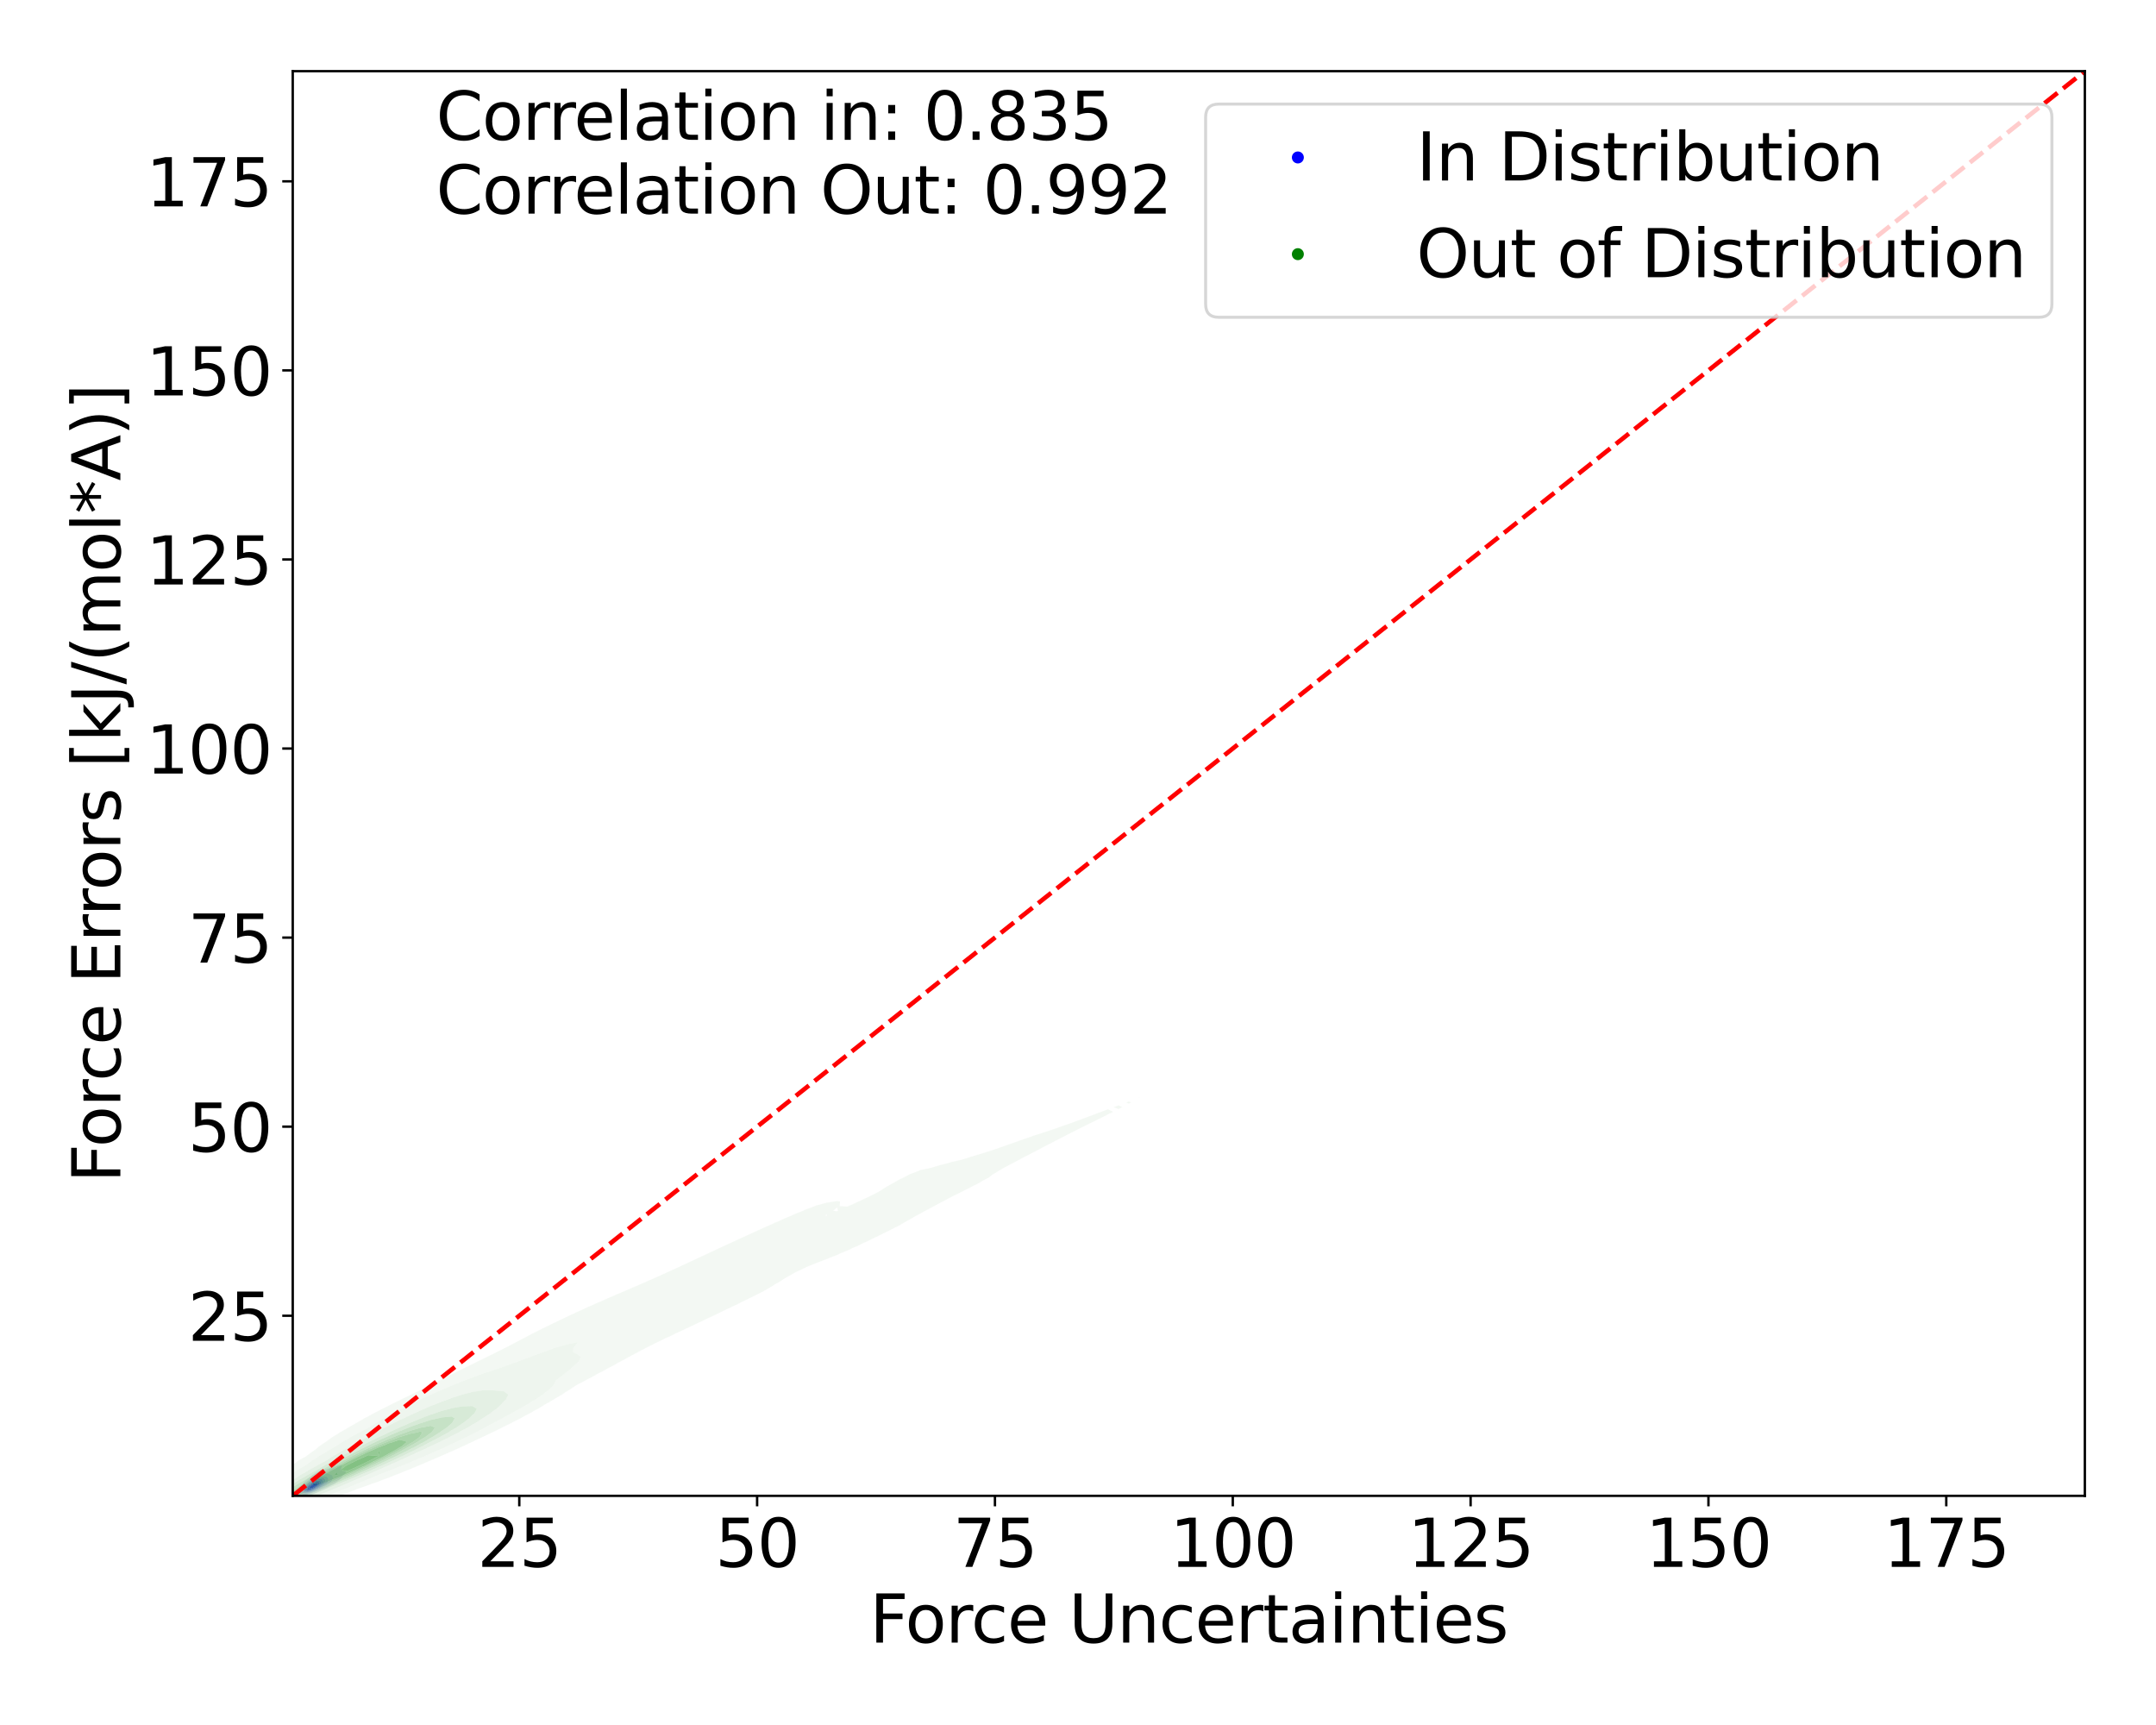 <?xml version="1.0" encoding="utf-8" standalone="no"?>
<!DOCTYPE svg PUBLIC "-//W3C//DTD SVG 1.1//EN"
  "http://www.w3.org/Graphics/SVG/1.1/DTD/svg11.dtd">
<svg xmlns:xlink="http://www.w3.org/1999/xlink" width="720pt" height="576pt" viewBox="0 0 720 576" xmlns="http://www.w3.org/2000/svg" version="1.1">
 <defs>
  <style type="text/css">*{stroke-linejoin: round; stroke-linecap: butt}</style>
 </defs>
 <g id="figure_1">
  <g id="patch_1">
   <path d="M 0 576 
L 720 576 
L 720 0 
L 0 0 
z
" style="fill: #ffffff"/>
  </g>
  <g id="axes_1">
   <g id="patch_2">
    <path d="M 97.76 499.48 
L 696.24 499.48 
L 696.24 23.76 
L 97.76 23.76 
z
" style="fill: #ffffff"/>
   </g>
   <g id="QuadContourSet_1">
    <path d="M 100.534 499.725 
L 101.066 499.747 
L 101.598 499.689 
L 102.106 499.552 
L 102.131 499.548 
L 102.663 499.438 
L 103.144 499.275 
L 103.195 499.263 
L 103.728 499.147 
L 104.181 498.998 
L 104.26 498.979 
L 104.792 498.821 
L 105.029 498.72 
L 105.325 498.622 
L 105.724 498.443 
L 105.857 498.392 
L 106.339 498.166 
L 106.389 498.144 
L 106.921 497.89 
L 106.923 497.889 
L 107.454 497.664 
L 107.574 497.612 
L 107.986 497.435 
L 108.212 497.335 
L 108.518 497.192 
L 108.797 497.058 
L 109.051 496.922 
L 109.317 496.781 
L 109.583 496.624 
L 109.806 496.504 
L 110.115 496.329 
L 110.314 496.226 
L 110.648 496.058 
L 110.855 495.949 
L 111.18 495.781 
L 111.368 495.672 
L 111.712 495.458 
L 111.81 495.395 
L 112.18 495.118 
L 112.245 495.064 
L 112.538 494.841 
L 112.777 494.62 
L 112.856 494.564 
L 113.191 494.287 
L 113.309 494.175 
L 113.54 494.01 
L 113.842 493.734 
L 113.844 493.733 
L 114.073 493.455 
L 114.201 493.178 
L 114.307 492.901 
L 114.374 492.822 
L 114.55 492.624 
L 114.858 492.347 
L 114.906 492.301 
L 115.189 492.07 
L 115.434 491.793 
L 115.439 491.771 
L 115.519 491.516 
L 115.439 491.296 
L 115.322 491.239 
L 114.906 491.195 
L 114.374 491.239 
L 114.374 491.239 
L 114.374 491.239 
L 114.247 490.961 
L 114.013 490.684 
L 113.957 490.407 
L 114.02 490.13 
L 114.058 489.853 
L 114.104 489.576 
L 114.137 489.299 
L 113.842 489.135 
L 113.309 489.257 
L 113.158 489.299 
L 112.777 489.411 
L 112.245 489.561 
L 112.207 489.576 
L 111.712 489.748 
L 111.431 489.853 
L 111.18 489.937 
L 110.648 490.089 
L 110.495 490.13 
L 110.115 490.212 
L 109.583 490.341 
L 109.344 490.407 
L 109.051 490.474 
L 108.518 490.604 
L 108.098 490.684 
L 107.986 490.705 
L 107.454 490.763 
L 106.921 490.89 
L 106.767 490.961 
L 106.389 491.108 
L 106.148 491.239 
L 105.857 491.395 
L 105.657 491.516 
L 105.325 491.745 
L 105.25 491.793 
L 104.883 492.07 
L 104.792 492.143 
L 104.521 492.347 
L 104.26 492.585 
L 104.211 492.624 
L 103.887 492.901 
L 103.728 493.038 
L 103.558 493.178 
L 103.24 493.455 
L 103.195 493.491 
L 102.876 493.733 
L 102.663 493.921 
L 102.545 494.01 
L 102.206 494.287 
L 102.131 494.359 
L 101.855 494.564 
L 101.608 494.841 
L 101.598 494.854 
L 101.298 495.118 
L 101.111 495.395 
L 101.066 495.468 
L 100.858 495.672 
L 100.639 495.949 
L 100.534 496.108 
L 100.401 496.226 
L 100.161 496.504 
L 100.013 496.781 
L 100.001 496.807 
L 99.802 497.058 
L 99.638 497.335 
L 99.513 497.612 
L 99.469 497.735 
L 99.364 497.889 
L 99.254 498.166 
L 99.205 498.443 
L 99.204 498.72 
L 99.281 498.998 
L 99.469 499.242 
L 99.498 499.275 
L 100.001 499.552 
L 100.001 499.552 
z
M 100.936 498.998 
L 100.534 498.85 
L 100.347 498.72 
L 100.186 498.443 
L 100.177 498.166 
L 100.238 497.889 
L 100.35 497.612 
L 100.521 497.335 
L 100.534 497.318 
L 100.652 497.058 
L 100.826 496.781 
L 101.066 496.519 
L 101.076 496.504 
L 101.254 496.226 
L 101.501 495.949 
L 101.598 495.849 
L 101.72 495.672 
L 101.953 495.395 
L 102.131 495.221 
L 102.215 495.118 
L 102.485 494.841 
L 102.663 494.696 
L 102.809 494.564 
L 103.194 494.287 
L 103.195 494.286 
L 103.592 494.01 
L 103.728 493.924 
L 104.041 493.733 
L 104.26 493.601 
L 104.519 493.455 
L 104.792 493.297 
L 105.022 493.178 
L 105.325 493.01 
L 105.565 492.901 
L 105.857 492.754 
L 106.197 492.624 
L 106.389 492.54 
L 106.921 492.363 
L 106.984 492.347 
L 107.454 492.199 
L 107.913 492.07 
L 107.986 492.045 
L 108.518 491.92 
L 109.051 491.902 
L 109.572 492.07 
L 109.583 492.073 
L 110.115 492.282 
L 110.388 492.347 
L 110.648 492.44 
L 110.866 492.624 
L 111.058 492.901 
L 111.116 493.178 
L 111.18 493.429 
L 111.189 493.455 
L 111.186 493.733 
L 111.18 493.743 
L 111.046 494.01 
L 110.918 494.287 
L 110.779 494.564 
L 110.648 494.704 
L 110.551 494.841 
L 110.239 495.118 
L 110.115 495.199 
L 109.874 495.395 
L 109.583 495.59 
L 109.482 495.672 
L 109.104 495.949 
L 109.051 495.985 
L 108.75 496.226 
L 108.518 496.38 
L 108.355 496.504 
L 107.986 496.737 
L 107.923 496.781 
L 107.46 497.058 
L 107.454 497.061 
L 106.976 497.335 
L 106.921 497.363 
L 106.443 497.612 
L 106.389 497.639 
L 105.857 497.885 
L 105.847 497.889 
L 105.325 498.113 
L 105.186 498.166 
L 104.792 498.321 
L 104.426 498.443 
L 104.26 498.504 
L 103.728 498.686 
L 103.609 498.72 
L 103.195 498.87 
L 102.663 498.998 
L 102.663 498.998 
L 102.131 499.112 
L 101.598 499.138 
L 101.066 499.042 
z
" clip-path="url(#p549f0a4d29)" style="fill: #e7e7f3"/>
    <path d="M 101.066 499.042 
L 101.598 499.138 
L 102.131 499.112 
L 102.663 498.998 
L 102.663 498.998 
L 103.195 498.87 
L 103.609 498.72 
L 103.728 498.686 
L 104.26 498.504 
L 104.426 498.443 
L 104.792 498.321 
L 105.186 498.166 
L 105.325 498.113 
L 105.847 497.889 
L 105.857 497.885 
L 106.389 497.639 
L 106.443 497.612 
L 106.921 497.363 
L 106.976 497.335 
L 107.454 497.061 
L 107.46 497.058 
L 107.923 496.781 
L 107.986 496.737 
L 108.355 496.504 
L 108.518 496.38 
L 108.75 496.226 
L 109.051 495.985 
L 109.104 495.949 
L 109.482 495.672 
L 109.583 495.59 
L 109.874 495.395 
L 110.115 495.199 
L 110.239 495.118 
L 110.551 494.841 
L 110.648 494.704 
L 110.779 494.564 
L 110.918 494.287 
L 111.046 494.01 
L 111.18 493.743 
L 111.186 493.733 
L 111.189 493.455 
L 111.18 493.429 
L 111.116 493.178 
L 111.058 492.901 
L 110.866 492.624 
L 110.648 492.44 
L 110.388 492.347 
L 110.115 492.282 
L 109.583 492.073 
L 109.572 492.07 
L 109.051 491.902 
L 108.518 491.92 
L 107.986 492.045 
L 107.913 492.07 
L 107.454 492.199 
L 106.984 492.347 
L 106.921 492.363 
L 106.389 492.54 
L 106.197 492.624 
L 105.857 492.754 
L 105.565 492.901 
L 105.325 493.01 
L 105.022 493.178 
L 104.792 493.297 
L 104.519 493.455 
L 104.26 493.601 
L 104.041 493.733 
L 103.728 493.924 
L 103.592 494.01 
L 103.195 494.286 
L 103.194 494.287 
L 102.809 494.564 
L 102.663 494.696 
L 102.485 494.841 
L 102.215 495.118 
L 102.131 495.221 
L 101.953 495.395 
L 101.72 495.672 
L 101.598 495.849 
L 101.501 495.949 
L 101.254 496.226 
L 101.076 496.504 
L 101.066 496.519 
L 100.826 496.781 
L 100.652 497.058 
L 100.534 497.318 
L 100.521 497.335 
L 100.35 497.612 
L 100.238 497.889 
L 100.177 498.166 
L 100.186 498.443 
L 100.347 498.72 
L 100.534 498.85 
L 100.936 498.998 
z
M 101.757 498.72 
L 101.598 498.701 
L 101.066 498.548 
L 100.903 498.443 
L 100.738 498.166 
L 100.744 497.889 
L 100.826 497.612 
L 100.959 497.335 
L 101.066 497.173 
L 101.119 497.058 
L 101.277 496.781 
L 101.498 496.504 
L 101.598 496.4 
L 101.725 496.226 
L 101.965 495.949 
L 102.131 495.785 
L 102.225 495.672 
L 102.477 495.395 
L 102.663 495.224 
L 102.768 495.118 
L 103.084 494.841 
L 103.195 494.754 
L 103.44 494.564 
L 103.728 494.369 
L 103.858 494.287 
L 104.26 494.048 
L 104.332 494.01 
L 104.792 493.765 
L 104.867 493.733 
L 105.325 493.517 
L 105.499 493.455 
L 105.857 493.311 
L 106.316 493.178 
L 106.389 493.154 
L 106.921 493.011 
L 107.454 492.921 
L 107.916 492.901 
L 107.986 492.897 
L 108.148 492.901 
L 108.518 492.91 
L 109.051 493.067 
L 109.234 493.178 
L 109.549 493.455 
L 109.583 493.535 
L 109.657 493.733 
L 109.663 494.01 
L 109.639 494.287 
L 109.583 494.564 
L 109.583 494.564 
L 109.486 494.841 
L 109.3 495.118 
L 109.051 495.356 
L 109.017 495.395 
L 108.704 495.672 
L 108.518 495.81 
L 108.356 495.949 
L 107.986 496.22 
L 107.978 496.226 
L 107.613 496.504 
L 107.454 496.607 
L 107.204 496.781 
L 106.921 496.95 
L 106.753 497.058 
L 106.389 497.26 
L 106.259 497.335 
L 105.857 497.539 
L 105.718 497.612 
L 105.325 497.795 
L 105.122 497.889 
L 104.792 498.032 
L 104.463 498.166 
L 104.26 498.249 
L 103.728 498.437 
L 103.706 498.443 
L 103.195 498.612 
L 102.676 498.72 
L 102.663 498.724 
L 102.131 498.767 
z
" clip-path="url(#p549f0a4d29)" style="fill: #d2d2f4"/>
    <path d="M 102.131 498.767 
L 102.663 498.724 
L 102.676 498.72 
L 103.195 498.612 
L 103.706 498.443 
L 103.728 498.437 
L 104.26 498.249 
L 104.463 498.166 
L 104.792 498.032 
L 105.122 497.889 
L 105.325 497.795 
L 105.718 497.612 
L 105.857 497.539 
L 106.259 497.335 
L 106.389 497.26 
L 106.753 497.058 
L 106.921 496.95 
L 107.204 496.781 
L 107.454 496.607 
L 107.613 496.504 
L 107.978 496.226 
L 107.986 496.22 
L 108.356 495.949 
L 108.518 495.81 
L 108.704 495.672 
L 109.017 495.395 
L 109.051 495.356 
L 109.3 495.118 
L 109.486 494.841 
L 109.583 494.564 
L 109.583 494.564 
L 109.639 494.287 
L 109.663 494.01 
L 109.657 493.733 
L 109.583 493.535 
L 109.549 493.455 
L 109.234 493.178 
L 109.051 493.067 
L 108.518 492.91 
L 108.148 492.901 
L 107.986 492.897 
L 107.916 492.901 
L 107.454 492.921 
L 106.921 493.011 
L 106.389 493.154 
L 106.316 493.178 
L 105.857 493.311 
L 105.499 493.455 
L 105.325 493.517 
L 104.867 493.733 
L 104.792 493.765 
L 104.332 494.01 
L 104.26 494.048 
L 103.858 494.287 
L 103.728 494.369 
L 103.44 494.564 
L 103.195 494.754 
L 103.084 494.841 
L 102.768 495.118 
L 102.663 495.224 
L 102.477 495.395 
L 102.225 495.672 
L 102.131 495.785 
L 101.965 495.949 
L 101.725 496.226 
L 101.598 496.4 
L 101.498 496.504 
L 101.277 496.781 
L 101.119 497.058 
L 101.066 497.173 
L 100.959 497.335 
L 100.826 497.612 
L 100.744 497.889 
L 100.738 498.166 
L 100.903 498.443 
L 101.066 498.548 
L 101.598 498.701 
L 101.757 498.72 
z
M 102.444 498.443 
L 102.131 498.431 
L 101.598 498.331 
L 101.309 498.166 
L 101.185 497.889 
L 101.223 497.612 
L 101.321 497.335 
L 101.463 497.058 
L 101.598 496.866 
L 101.647 496.781 
L 101.837 496.504 
L 102.09 496.226 
L 102.131 496.186 
L 102.337 495.949 
L 102.625 495.672 
L 102.663 495.636 
L 102.908 495.395 
L 103.195 495.153 
L 103.24 495.118 
L 103.6 494.841 
L 103.728 494.751 
L 104.025 494.564 
L 104.26 494.42 
L 104.521 494.287 
L 104.792 494.144 
L 105.112 494.01 
L 105.325 493.915 
L 105.853 493.733 
L 105.857 493.731 
L 106.389 493.57 
L 106.921 493.465 
L 107.04 493.455 
L 107.454 493.417 
L 107.986 493.455 
L 107.986 493.455 
L 108.422 493.733 
L 108.518 493.885 
L 108.584 494.01 
L 108.629 494.287 
L 108.604 494.564 
L 108.518 494.804 
L 108.508 494.841 
L 108.411 495.118 
L 108.252 495.395 
L 108.03 495.672 
L 107.986 495.711 
L 107.74 495.949 
L 107.454 496.185 
L 107.407 496.226 
L 107.037 496.504 
L 106.921 496.578 
L 106.632 496.781 
L 106.389 496.928 
L 106.192 497.058 
L 105.857 497.247 
L 105.712 497.335 
L 105.325 497.537 
L 105.185 497.612 
L 104.792 497.801 
L 104.597 497.889 
L 104.26 498.036 
L 103.904 498.166 
L 103.728 498.234 
L 103.195 498.379 
L 102.714 498.443 
L 102.663 498.452 
z
" clip-path="url(#p549f0a4d29)" style="fill: #b9b9f6"/>
    <path d="M 102.663 498.452 
L 102.714 498.443 
L 103.195 498.379 
L 103.728 498.234 
L 103.904 498.166 
L 104.26 498.036 
L 104.597 497.889 
L 104.792 497.801 
L 105.185 497.612 
L 105.325 497.537 
L 105.712 497.335 
L 105.857 497.247 
L 106.192 497.058 
L 106.389 496.928 
L 106.632 496.781 
L 106.921 496.578 
L 107.037 496.504 
L 107.407 496.226 
L 107.454 496.185 
L 107.74 495.949 
L 107.986 495.711 
L 108.03 495.672 
L 108.252 495.395 
L 108.411 495.118 
L 108.508 494.841 
L 108.518 494.804 
L 108.604 494.564 
L 108.629 494.287 
L 108.584 494.01 
L 108.518 493.885 
L 108.422 493.733 
L 107.986 493.455 
L 107.986 493.455 
L 107.454 493.417 
L 107.04 493.455 
L 106.921 493.465 
L 106.389 493.57 
L 105.857 493.731 
L 105.853 493.733 
L 105.325 493.915 
L 105.112 494.01 
L 104.792 494.144 
L 104.521 494.287 
L 104.26 494.42 
L 104.025 494.564 
L 103.728 494.751 
L 103.6 494.841 
L 103.24 495.118 
L 103.195 495.153 
L 102.908 495.395 
L 102.663 495.636 
L 102.625 495.672 
L 102.337 495.949 
L 102.131 496.186 
L 102.09 496.226 
L 101.837 496.504 
L 101.647 496.781 
L 101.598 496.866 
L 101.463 497.058 
L 101.321 497.335 
L 101.223 497.612 
L 101.185 497.889 
L 101.309 498.166 
L 101.598 498.331 
L 102.131 498.431 
L 102.444 498.443 
z
M 102.192 498.166 
L 102.131 498.161 
L 101.598 497.919 
L 101.575 497.889 
L 101.542 497.612 
L 101.598 497.44 
L 101.627 497.335 
L 101.75 497.058 
L 101.909 496.781 
L 102.124 496.504 
L 102.131 496.496 
L 102.355 496.226 
L 102.638 495.949 
L 102.663 495.926 
L 102.932 495.672 
L 103.195 495.448 
L 103.266 495.395 
L 103.63 495.118 
L 103.728 495.047 
L 104.062 494.841 
L 104.26 494.719 
L 104.571 494.564 
L 104.792 494.45 
L 105.186 494.287 
L 105.325 494.227 
L 105.857 494.043 
L 105.995 494.01 
L 106.389 493.906 
L 106.921 493.846 
L 107.454 493.921 
L 107.606 494.01 
L 107.835 494.287 
L 107.931 494.564 
L 107.92 494.841 
L 107.821 495.118 
L 107.661 495.395 
L 107.454 495.632 
L 107.426 495.672 
L 107.203 495.949 
L 106.921 496.2 
L 106.897 496.226 
L 106.567 496.504 
L 106.389 496.627 
L 106.194 496.781 
L 105.857 496.998 
L 105.773 497.058 
L 105.325 497.326 
L 105.31 497.335 
L 104.792 497.612 
L 104.792 497.612 
L 104.26 497.854 
L 104.159 497.889 
L 103.728 498.044 
L 103.202 498.166 
L 103.195 498.168 
L 102.663 498.203 
z
" clip-path="url(#p549f0a4d29)" style="fill: #9f9ff7"/>
    <path d="M 102.663 498.203 
L 103.195 498.168 
L 103.202 498.166 
L 103.728 498.044 
L 104.159 497.889 
L 104.26 497.854 
L 104.792 497.612 
L 104.792 497.612 
L 105.31 497.335 
L 105.325 497.326 
L 105.773 497.058 
L 105.857 496.998 
L 106.194 496.781 
L 106.389 496.627 
L 106.567 496.504 
L 106.897 496.226 
L 106.921 496.2 
L 107.203 495.949 
L 107.426 495.672 
L 107.454 495.632 
L 107.661 495.395 
L 107.821 495.118 
L 107.92 494.841 
L 107.931 494.564 
L 107.835 494.287 
L 107.606 494.01 
L 107.454 493.921 
L 106.921 493.846 
L 106.389 493.906 
L 105.995 494.01 
L 105.857 494.043 
L 105.325 494.227 
L 105.186 494.287 
L 104.792 494.45 
L 104.571 494.564 
L 104.26 494.719 
L 104.062 494.841 
L 103.728 495.047 
L 103.63 495.118 
L 103.266 495.395 
L 103.195 495.448 
L 102.932 495.672 
L 102.663 495.926 
L 102.638 495.949 
L 102.355 496.226 
L 102.131 496.496 
L 102.124 496.504 
L 101.909 496.781 
L 101.75 497.058 
L 101.627 497.335 
L 101.598 497.44 
L 101.542 497.612 
L 101.575 497.889 
L 101.598 497.919 
L 102.131 498.161 
L 102.192 498.166 
z
M 102.413 497.889 
L 102.131 497.819 
L 101.952 497.612 
L 101.956 497.335 
L 102.062 497.058 
L 102.131 496.941 
L 102.22 496.781 
L 102.415 496.504 
L 102.663 496.226 
L 102.663 496.226 
L 102.953 495.949 
L 103.195 495.744 
L 103.292 495.672 
L 103.672 495.395 
L 103.728 495.354 
L 104.127 495.118 
L 104.26 495.037 
L 104.68 494.841 
L 104.792 494.785 
L 105.325 494.58 
L 105.392 494.564 
L 105.857 494.431 
L 106.389 494.36 
L 106.921 494.467 
L 107.046 494.564 
L 107.243 494.841 
L 107.267 495.118 
L 107.156 495.395 
L 106.945 495.672 
L 106.921 495.695 
L 106.706 495.949 
L 106.397 496.226 
L 106.389 496.233 
L 106.1 496.504 
L 105.857 496.684 
L 105.735 496.781 
L 105.329 497.058 
L 105.325 497.061 
L 104.871 497.335 
L 104.792 497.377 
L 104.302 497.612 
L 104.26 497.631 
L 103.728 497.811 
L 103.29 497.889 
L 103.195 497.907 
L 102.663 497.925 
z
" clip-path="url(#p549f0a4d29)" style="fill: #8383f8"/>
    <path d="M 102.663 497.925 
L 103.195 497.907 
L 103.29 497.889 
L 103.728 497.811 
L 104.26 497.631 
L 104.302 497.612 
L 104.792 497.377 
L 104.871 497.335 
L 105.325 497.061 
L 105.329 497.058 
L 105.735 496.781 
L 105.857 496.684 
L 106.1 496.504 
L 106.389 496.233 
L 106.397 496.226 
L 106.706 495.949 
L 106.921 495.695 
L 106.945 495.672 
L 107.156 495.395 
L 107.267 495.118 
L 107.243 494.841 
L 107.046 494.564 
L 106.921 494.467 
L 106.389 494.36 
L 105.857 494.431 
L 105.392 494.564 
L 105.325 494.58 
L 104.792 494.785 
L 104.68 494.841 
L 104.26 495.037 
L 104.127 495.118 
L 103.728 495.354 
L 103.672 495.395 
L 103.292 495.672 
L 103.195 495.744 
L 102.953 495.949 
L 102.663 496.226 
L 102.663 496.226 
L 102.415 496.504 
L 102.22 496.781 
L 102.131 496.941 
L 102.062 497.058 
L 101.956 497.335 
L 101.952 497.612 
L 102.131 497.819 
L 102.413 497.889 
z
M 102.427 497.612 
L 102.252 497.335 
L 102.322 497.058 
L 102.461 496.781 
L 102.651 496.504 
L 102.663 496.491 
L 102.908 496.226 
L 103.195 495.96 
L 103.208 495.949 
L 103.584 495.672 
L 103.728 495.569 
L 104.039 495.395 
L 104.26 495.266 
L 104.613 495.118 
L 104.792 495.034 
L 105.325 494.863 
L 105.448 494.841 
L 105.857 494.751 
L 106.389 494.774 
L 106.522 494.841 
L 106.777 495.118 
L 106.771 495.395 
L 106.619 495.672 
L 106.389 495.941 
L 106.382 495.949 
L 106.103 496.226 
L 105.857 496.431 
L 105.771 496.504 
L 105.412 496.781 
L 105.325 496.84 
L 104.99 497.058 
L 104.792 497.177 
L 104.472 497.335 
L 104.26 497.436 
L 103.728 497.612 
L 103.728 497.612 
L 103.195 497.7 
L 102.663 497.697 
z
" clip-path="url(#p549f0a4d29)" style="fill: #6868fa"/>
    <path d="M 102.663 497.697 
L 103.195 497.7 
L 103.728 497.612 
L 103.728 497.612 
L 104.26 497.436 
L 104.472 497.335 
L 104.792 497.177 
L 104.99 497.058 
L 105.325 496.84 
L 105.412 496.781 
L 105.771 496.504 
L 105.857 496.431 
L 106.103 496.226 
L 106.382 495.949 
L 106.389 495.941 
L 106.619 495.672 
L 106.771 495.395 
L 106.777 495.118 
L 106.522 494.841 
L 106.389 494.774 
L 105.857 494.751 
L 105.448 494.841 
L 105.325 494.863 
L 104.792 495.034 
L 104.613 495.118 
L 104.26 495.266 
L 104.039 495.395 
L 103.728 495.569 
L 103.584 495.672 
L 103.208 495.949 
L 103.195 495.96 
L 102.908 496.226 
L 102.663 496.491 
L 102.651 496.504 
L 102.461 496.781 
L 102.322 497.058 
L 102.252 497.335 
L 102.427 497.612 
z
M 102.663 497.335 
L 102.663 497.334 
L 102.631 497.058 
L 102.663 496.986 
L 102.765 496.781 
L 102.958 496.504 
L 103.195 496.228 
L 103.197 496.226 
L 103.546 495.949 
L 103.728 495.816 
L 103.982 495.672 
L 104.26 495.517 
L 104.567 495.395 
L 104.792 495.3 
L 105.325 495.159 
L 105.857 495.118 
L 106.218 495.395 
L 106.193 495.672 
L 106.017 495.949 
L 105.857 496.118 
L 105.748 496.226 
L 105.429 496.504 
L 105.325 496.582 
L 105.032 496.781 
L 104.792 496.935 
L 104.55 497.058 
L 104.26 497.201 
L 103.849 497.335 
L 103.728 497.374 
L 103.195 497.447 
z
" clip-path="url(#p549f0a4d29)" style="fill: #4c4cfb"/>
    <path d="M 103.195 497.447 
L 103.728 497.374 
L 103.849 497.335 
L 104.26 497.201 
L 104.55 497.058 
L 104.792 496.935 
L 105.032 496.781 
L 105.325 496.582 
L 105.429 496.504 
L 105.748 496.226 
L 105.857 496.118 
L 106.017 495.949 
L 106.193 495.672 
L 106.218 495.395 
L 105.857 495.118 
L 105.325 495.159 
L 104.792 495.3 
L 104.567 495.395 
L 104.26 495.517 
L 103.982 495.672 
L 103.728 495.816 
L 103.546 495.949 
L 103.197 496.226 
L 103.195 496.228 
L 102.958 496.504 
L 102.765 496.781 
L 102.663 496.986 
L 102.631 497.058 
L 102.663 497.334 
L 102.663 497.335 
z
M 103.19 496.781 
L 103.195 496.772 
L 103.399 496.504 
L 103.651 496.226 
L 103.728 496.162 
L 104.068 495.949 
L 104.26 495.839 
L 104.69 495.672 
L 104.792 495.634 
L 105.325 495.614 
L 105.419 495.672 
L 105.442 495.949 
L 105.325 496.135 
L 105.256 496.226 
L 104.925 496.504 
L 104.792 496.598 
L 104.464 496.781 
L 104.26 496.883 
L 103.728 497.058 
L 103.195 496.826 
z
" clip-path="url(#p549f0a4d29)" style="fill: #2c2cfd"/>
    <path d="M 103.195 496.826 
L 103.728 497.058 
L 104.26 496.883 
L 104.464 496.781 
L 104.792 496.598 
L 104.925 496.504 
L 105.256 496.226 
L 105.325 496.135 
L 105.442 495.949 
L 105.419 495.672 
L 105.325 495.614 
L 104.792 495.634 
L 104.69 495.672 
L 104.26 495.839 
L 104.068 495.949 
L 103.728 496.162 
L 103.651 496.226 
L 103.399 496.504 
L 103.195 496.772 
L 103.19 496.781 
z
" clip-path="url(#p549f0a4d29)" style="fill: #0d0dfe"/>
   </g>
   <g id="QuadContourSet_2">
    <path d="M 63.79 516.768 
L 66.247 516.051 
L 67.27 515.881 
L 70.75 514.966 
L 71.979 514.477 
L 74.23 513.913 
L 76.74 512.904 
L 77.71 512.648 
L 80.961 511.33 
L 81.189 511.267 
L 84.669 510.088 
L 85.463 509.756 
L 88.149 508.956 
L 90.004 508.183 
L 91.629 507.684 
L 94.207 506.609 
L 95.109 506.325 
L 98.202 505.036 
L 98.588 504.91 
L 102.062 503.462 
L 102.068 503.46 
L 105.548 502.381 
L 106.775 501.888 
L 109.028 501.176 
L 111.171 500.315 
L 112.508 499.88 
L 115.339 498.741 
L 115.988 498.525 
L 119.351 497.167 
L 119.467 497.127 
L 122.947 495.923 
L 123.761 495.594 
L 126.427 494.692 
L 128.078 494.02 
L 129.907 493.379 
L 132.18 492.447 
L 133.387 492.009 
L 136.124 490.873 
L 136.866 490.594 
L 139.945 489.299 
L 140.346 489.143 
L 143.664 487.726 
L 143.826 487.66 
L 147.295 486.152 
L 147.306 486.148 
L 150.786 484.633 
L 150.908 484.579 
L 154.266 483.063 
L 154.396 483.005 
L 157.743 481.431 
L 157.745 481.43 
L 161.099 479.858 
L 161.225 479.795 
L 164.395 478.284 
L 164.705 478.125 
L 167.631 476.71 
L 168.185 476.414 
L 170.796 475.137 
L 171.665 474.654 
L 173.874 473.563 
L 175.144 472.83 
L 176.837 471.99 
L 178.624 470.923 
L 179.64 470.416 
L 182.104 468.9 
L 182.219 468.842 
L 184.997 467.269 
L 185.584 466.859 
L 187.659 465.695 
L 189.064 464.698 
L 190.098 464.121 
L 192.449 462.548 
L 192.544 462.489 
L 195.458 460.974 
L 196.023 460.627 
L 198.438 459.401 
L 199.503 458.757 
L 201.38 457.827 
L 202.983 456.88 
L 204.28 456.253 
L 206.463 455.005 
L 207.15 454.68 
L 209.943 453.142 
L 210.02 453.106 
L 212.95 451.532 
L 213.423 451.272 
L 215.963 449.959 
L 216.902 449.487 
L 219.085 448.385 
L 220.382 447.779 
L 222.32 446.812 
L 223.862 446.12 
L 225.633 445.238 
L 227.342 444.481 
L 228.985 443.664 
L 230.822 442.845 
L 232.344 442.091 
L 234.301 441.202 
L 235.692 440.517 
L 237.781 439.547 
L 239.017 438.944 
L 241.261 437.879 
L 242.313 437.37 
L 244.741 436.195 
L 245.575 435.796 
L 248.221 434.495 
L 248.798 434.223 
L 251.701 432.783 
L 251.988 432.649 
L 255.122 431.075 
L 255.18 431.036 
L 257.801 429.502 
L 258.66 428.916 
L 260.41 427.928 
L 262.14 426.802 
L 262.984 426.355 
L 265.62 424.834 
L 265.728 424.781 
L 269.065 423.207 
L 269.1 423.186 
L 272.579 421.753 
L 272.842 421.634 
L 276.059 420.428 
L 276.847 420.06 
L 279.539 419.041 
L 280.682 418.486 
L 283.019 417.552 
L 284.294 416.913 
L 286.499 415.971 
L 287.733 415.339 
L 289.979 414.32 
L 291.053 413.766 
L 293.458 412.62 
L 294.289 412.192 
L 296.938 410.884 
L 297.459 410.618 
L 300.418 409.126 
L 300.58 409.045 
L 303.259 407.471 
L 303.898 407.157 
L 306.002 405.897 
L 307.378 405.196 
L 308.937 404.324 
L 310.857 403.318 
L 311.922 402.75 
L 314.337 401.456 
L 314.878 401.177 
L 317.793 399.603 
L 317.817 399.591 
L 321.017 398.029 
L 321.297 397.876 
L 324.178 396.456 
L 324.777 396.104 
L 327.213 394.882 
L 328.257 394.209 
L 329.992 393.309 
L 331.736 392.015 
L 332.241 391.735 
L 334.831 390.161 
L 335.216 389.958 
L 337.808 388.588 
L 338.696 388.115 
L 340.809 387.014 
L 342.176 386.284 
L 343.823 385.44 
L 345.656 384.463 
L 346.842 383.867 
L 349.135 382.65 
L 349.861 382.293 
L 352.615 380.845 
L 352.876 380.72 
L 355.917 379.146 
L 356.095 379.054 
L 359.042 377.572 
L 359.575 377.297 
L 362.206 375.999 
L 363.055 375.557 
L 365.388 374.425 
L 366.535 373.823 
L 368.566 372.851 
L 370.014 372.082 
L 371.716 371.278 
L 370.014 370.4 
L 367.704 371.278 
L 366.535 371.709 
L 363.529 372.851 
L 363.055 373.027 
L 359.575 374.324 
L 359.293 374.425 
L 356.095 375.553 
L 354.812 375.999 
L 352.615 376.783 
L 350.239 377.572 
L 349.135 377.97 
L 345.656 379.072 
L 345.455 379.146 
L 342.176 380.274 
L 340.954 380.72 
L 338.696 381.501 
L 336.489 382.293 
L 335.216 382.737 
L 332.021 383.867 
L 331.736 383.967 
L 328.257 385.05 
L 327.011 385.44 
L 324.777 386.106 
L 321.923 387.014 
L 321.297 387.202 
L 317.817 388.015 
L 315.814 388.588 
L 314.337 388.921 
L 310.857 389.967 
L 310.026 390.161 
L 307.378 390.704 
L 304.859 391.735 
L 303.898 392.07 
L 301.521 393.309 
L 300.418 393.819 
L 298.546 394.882 
L 296.938 395.777 
L 295.738 396.456 
L 293.458 397.936 
L 293.278 398.029 
L 290.147 399.603 
L 289.979 399.674 
L 286.796 401.177 
L 286.499 401.303 
L 283.364 402.75 
L 283.019 402.898 
L 280.429 402.75 
L 280.515 401.177 
L 279.539 401.044 
L 278.723 401.177 
L 276.059 401.595 
L 272.579 402.54 
L 272.105 402.75 
L 269.1 403.865 
L 268.09 404.324 
L 265.62 405.302 
L 264.324 405.897 
L 262.14 406.806 
L 260.693 407.471 
L 258.66 408.348 
L 257.14 409.045 
L 255.18 409.913 
L 253.636 410.618 
L 251.701 411.493 
L 250.166 412.192 
L 248.221 413.083 
L 246.722 413.766 
L 244.741 414.682 
L 243.302 415.339 
L 241.261 416.29 
L 239.904 416.913 
L 237.781 417.905 
L 236.525 418.486 
L 234.301 419.527 
L 233.156 420.06 
L 230.822 421.15 
L 229.785 421.634 
L 227.342 422.767 
L 226.395 423.207 
L 223.862 424.368 
L 222.967 424.781 
L 220.382 425.946 
L 219.486 426.355 
L 216.902 427.496 
L 215.94 427.928 
L 213.423 429.017 
L 212.332 429.502 
L 209.943 430.517 
L 208.683 431.075 
L 206.463 432.01 
L 205.027 432.649 
L 202.983 433.511 
L 201.401 434.223 
L 199.503 435.034 
L 197.833 435.796 
L 196.023 436.587 
L 194.337 437.37 
L 192.544 438.177 
L 190.913 438.944 
L 189.064 439.803 
L 187.56 440.517 
L 185.584 441.466 
L 184.274 442.091 
L 182.104 443.167 
L 181.058 443.664 
L 178.624 444.908 
L 177.925 445.238 
L 175.144 446.701 
L 174.907 446.812 
L 171.959 448.385 
L 171.665 448.527 
L 168.906 449.959 
L 168.185 450.309 
L 165.781 451.532 
L 164.705 452.058 
L 162.605 453.106 
L 161.225 453.785 
L 159.399 454.68 
L 157.745 455.501 
L 156.183 456.253 
L 154.266 457.218 
L 152.982 457.827 
L 150.786 458.95 
L 149.827 459.401 
L 147.306 460.718 
L 146.756 460.974 
L 143.826 462.548 
L 143.826 462.548 
L 140.547 464.121 
L 140.346 464.219 
L 137.276 465.695 
L 136.866 465.901 
L 134.028 467.269 
L 133.387 467.602 
L 130.821 468.842 
L 129.907 469.334 
L 127.678 470.416 
L 126.427 471.112 
L 124.627 471.99 
L 122.947 472.957 
L 121.711 473.563 
L 119.467 474.902 
L 118.991 475.137 
L 116.285 476.71 
L 115.988 476.911 
L 113.517 478.284 
L 112.508 478.998 
L 110.982 479.858 
L 109.028 481.307 
L 108.811 481.431 
L 106.491 483.005 
L 105.548 483.876 
L 104.522 484.579 
L 102.357 486.152 
L 102.068 486.372 
L 99.634 487.726 
L 98.588 488.557 
L 97.262 489.299 
L 95.23 490.873 
L 95.109 490.973 
L 92.553 492.447 
L 91.629 493.244 
L 90.287 494.02 
L 88.31 495.594 
L 88.149 495.733 
L 85.639 497.167 
L 84.669 498.041 
L 83.448 498.741 
L 81.393 500.315 
L 81.189 500.494 
L 78.667 501.888 
L 77.71 502.772 
L 76.465 503.462 
L 74.443 505.036 
L 74.23 505.235 
L 71.764 506.609 
L 70.75 507.6 
L 69.703 508.183 
L 67.648 509.756 
L 67.27 510.152 
L 65.281 511.33 
L 63.825 512.904 
L 63.79 512.948 
L 61.701 514.477 
L 60.795 516.051 
z
M 69.718 511.33 
L 70.75 510.547 
L 71.406 509.756 
L 73.188 508.183 
L 74.23 507.566 
L 75.228 506.609 
L 77.71 505.138 
L 77.822 505.036 
L 79.702 503.462 
L 81.189 502.635 
L 82.06 501.888 
L 84.669 500.44 
L 84.822 500.315 
L 86.92 498.741 
L 88.149 498.066 
L 89.264 497.167 
L 91.629 495.874 
L 91.993 495.594 
L 94.516 494.02 
L 95.109 493.684 
L 96.682 492.447 
L 98.588 491.37 
L 99.25 490.873 
L 102.029 489.299 
L 102.068 489.277 
L 104.125 487.726 
L 105.548 486.92 
L 106.614 486.152 
L 109.028 484.798 
L 109.347 484.579 
L 111.892 483.005 
L 112.508 482.671 
L 114.375 481.431 
L 115.988 480.566 
L 117.105 479.858 
L 119.467 478.606 
L 120.001 478.284 
L 122.947 476.746 
L 123.01 476.71 
L 125.503 475.137 
L 126.427 474.614 
L 128.136 473.563 
L 129.907 472.599 
L 130.97 471.99 
L 133.387 470.726 
L 133.967 470.416 
L 136.866 468.964 
L 137.11 468.842 
L 140.346 467.292 
L 140.395 467.269 
L 143.826 465.695 
L 143.826 465.695 
L 147.306 464.165 
L 147.413 464.121 
L 150.786 462.696 
L 151.174 462.548 
L 154.266 461.287 
L 155.133 460.974 
L 157.745 459.942 
L 159.332 459.401 
L 161.225 458.673 
L 163.837 457.827 
L 164.705 457.502 
L 168.185 456.345 
L 168.454 456.253 
L 171.665 455.049 
L 172.741 454.68 
L 175.144 453.777 
L 177.058 453.106 
L 178.624 452.512 
L 181.342 451.532 
L 182.104 451.239 
L 185.554 449.959 
L 185.584 449.947 
L 189.064 448.982 
L 191.86 448.385 
L 192.544 448.204 
L 192.997 448.385 
L 192.544 448.799 
L 191.516 449.959 
L 191.375 451.532 
L 192.544 452.052 
L 194.007 453.106 
L 193.251 454.68 
L 192.544 455.274 
L 191.456 456.253 
L 189.654 457.827 
L 189.064 458.244 
L 187.656 459.401 
L 185.597 460.974 
L 185.584 460.995 
L 184.899 462.548 
L 183.246 464.121 
L 182.104 464.942 
L 181.253 465.695 
L 178.883 467.269 
L 178.624 467.41 
L 176.293 468.842 
L 175.144 469.465 
L 173.587 470.416 
L 171.665 471.448 
L 170.768 471.99 
L 168.185 473.352 
L 167.83 473.563 
L 164.835 475.137 
L 164.705 475.202 
L 161.992 476.71 
L 161.225 477.087 
L 158.976 478.284 
L 157.745 478.872 
L 155.812 479.858 
L 154.266 480.578 
L 152.521 481.431 
L 150.786 482.22 
L 149.115 483.005 
L 147.306 483.81 
L 145.606 484.579 
L 143.826 485.356 
L 141.996 486.152 
L 140.346 486.861 
L 138.286 487.726 
L 136.866 488.327 
L 134.465 489.299 
L 133.387 489.751 
L 130.518 490.873 
L 129.907 491.126 
L 126.427 492.445 
L 126.424 492.447 
L 122.947 493.926 
L 122.709 494.02 
L 119.467 495.392 
L 118.94 495.594 
L 115.988 496.838 
L 115.1 497.167 
L 112.508 498.255 
L 111.163 498.741 
L 109.028 499.635 
L 107.095 500.315 
L 105.548 500.961 
L 102.84 501.888 
L 102.068 502.21 
L 98.588 503.437 
L 98.516 503.462 
L 95.109 504.888 
L 94.657 505.036 
L 91.629 506.296 
L 90.634 506.609 
L 88.149 507.638 
L 86.343 508.183 
L 84.669 508.872 
L 81.607 509.756 
L 81.189 509.927 
L 77.71 511.08 
L 76.571 511.33 
L 74.23 512.126 
L 70.75 512.639 
z
M 275.624 405.897 
L 276.059 405.55 
L 276.198 405.897 
L 276.059 405.956 
z
M 278.231 404.324 
L 279.539 403.184 
L 279.837 404.324 
L 279.539 404.451 
z
M 373.494 370.317 
L 374.802 369.704 
L 373.494 369.097 
L 371.904 369.704 
z
M 376.974 368.504 
L 377.773 368.131 
L 376.974 367.803 
L 376.122 368.131 
z
M 380.454 366.601 
L 380.547 366.557 
L 380.454 366.523 
L 380.368 366.557 
z
" clip-path="url(#p549f0a4d29)" style="fill: #e9f2e9; fill-opacity: 0.5"/>
    <path d="M 70.75 512.639 
L 74.23 512.126 
L 76.571 511.33 
L 77.71 511.08 
L 81.189 509.927 
L 81.607 509.756 
L 84.669 508.872 
L 86.343 508.183 
L 88.149 507.638 
L 90.634 506.609 
L 91.629 506.296 
L 94.657 505.036 
L 95.109 504.888 
L 98.516 503.462 
L 98.588 503.437 
L 102.068 502.21 
L 102.84 501.888 
L 105.548 500.961 
L 107.095 500.315 
L 109.028 499.635 
L 111.163 498.741 
L 112.508 498.255 
L 115.1 497.167 
L 115.988 496.838 
L 118.94 495.594 
L 119.467 495.392 
L 122.709 494.02 
L 122.947 493.926 
L 126.424 492.447 
L 126.427 492.445 
L 129.907 491.126 
L 130.518 490.873 
L 133.387 489.751 
L 134.465 489.299 
L 136.866 488.327 
L 138.286 487.726 
L 140.346 486.861 
L 141.996 486.152 
L 143.826 485.356 
L 145.606 484.579 
L 147.306 483.81 
L 149.115 483.005 
L 150.786 482.22 
L 152.521 481.431 
L 154.266 480.578 
L 155.812 479.858 
L 157.745 478.872 
L 158.976 478.284 
L 161.225 477.087 
L 161.992 476.71 
L 164.705 475.202 
L 164.835 475.137 
L 167.83 473.563 
L 168.185 473.352 
L 170.768 471.99 
L 171.665 471.448 
L 173.587 470.416 
L 175.144 469.465 
L 176.293 468.842 
L 178.624 467.41 
L 178.883 467.269 
L 181.253 465.695 
L 182.104 464.942 
L 183.246 464.121 
L 184.899 462.548 
L 185.584 460.995 
L 185.597 460.974 
L 187.656 459.401 
L 189.064 458.244 
L 189.654 457.827 
L 191.456 456.253 
L 192.544 455.274 
L 193.251 454.68 
L 194.007 453.106 
L 192.544 452.052 
L 191.375 451.532 
L 191.516 449.959 
L 192.544 448.799 
L 192.997 448.385 
L 192.544 448.204 
L 191.86 448.385 
L 189.064 448.982 
L 185.584 449.947 
L 185.554 449.959 
L 182.104 451.239 
L 181.342 451.532 
L 178.624 452.512 
L 177.058 453.106 
L 175.144 453.777 
L 172.741 454.68 
L 171.665 455.049 
L 168.454 456.253 
L 168.185 456.345 
L 164.705 457.502 
L 163.837 457.827 
L 161.225 458.673 
L 159.332 459.401 
L 157.745 459.942 
L 155.133 460.974 
L 154.266 461.287 
L 151.174 462.548 
L 150.786 462.696 
L 147.413 464.121 
L 147.306 464.165 
L 143.826 465.695 
L 143.826 465.695 
L 140.395 467.269 
L 140.346 467.292 
L 137.11 468.842 
L 136.866 468.964 
L 133.967 470.416 
L 133.387 470.726 
L 130.97 471.99 
L 129.907 472.599 
L 128.136 473.563 
L 126.427 474.614 
L 125.503 475.137 
L 123.01 476.71 
L 122.947 476.746 
L 120.001 478.284 
L 119.467 478.606 
L 117.105 479.858 
L 115.988 480.566 
L 114.375 481.431 
L 112.508 482.671 
L 111.892 483.005 
L 109.347 484.579 
L 109.028 484.798 
L 106.614 486.152 
L 105.548 486.92 
L 104.125 487.726 
L 102.068 489.277 
L 102.029 489.299 
L 99.25 490.873 
L 98.588 491.37 
L 96.682 492.447 
L 95.109 493.684 
L 94.516 494.02 
L 91.993 495.594 
L 91.629 495.874 
L 89.264 497.167 
L 88.149 498.066 
L 86.92 498.741 
L 84.822 500.315 
L 84.669 500.44 
L 82.06 501.888 
L 81.189 502.635 
L 79.702 503.462 
L 77.822 505.036 
L 77.71 505.138 
L 75.228 506.609 
L 74.23 507.566 
L 73.188 508.183 
L 71.406 509.756 
L 70.75 510.547 
L 69.718 511.33 
z
M 79.517 506.609 
L 81.189 505.264 
L 81.396 505.036 
L 83.21 503.462 
L 84.669 502.6 
L 85.521 501.888 
L 88.149 500.34 
L 88.181 500.315 
L 90.219 498.741 
L 91.629 497.964 
L 92.695 497.167 
L 95.109 495.843 
L 95.459 495.594 
L 98.043 494.02 
L 98.588 493.725 
L 100.415 492.447 
L 102.068 491.56 
L 103.1 490.873 
L 105.548 489.572 
L 105.978 489.299 
L 108.89 487.726 
L 109.028 487.649 
L 111.329 486.152 
L 112.508 485.506 
L 114.006 484.579 
L 115.988 483.505 
L 116.84 483.005 
L 119.467 481.602 
L 119.775 481.431 
L 122.655 479.858 
L 122.947 479.702 
L 125.48 478.284 
L 126.427 477.789 
L 128.463 476.71 
L 129.907 475.972 
L 131.58 475.137 
L 133.387 474.237 
L 134.823 473.563 
L 136.866 472.576 
L 138.204 471.99 
L 140.346 470.993 
L 141.757 470.416 
L 143.826 469.495 
L 145.545 468.842 
L 147.306 468.098 
L 149.667 467.269 
L 150.786 466.822 
L 154.266 465.695 
L 154.266 465.695 
L 157.745 464.772 
L 161.225 464.256 
L 164.705 464.261 
L 168.185 464.521 
L 169.738 465.695 
L 168.979 467.269 
L 168.185 468.015 
L 167.496 468.842 
L 165.801 470.416 
L 164.705 471.133 
L 163.714 471.99 
L 161.225 473.543 
L 161.2 473.563 
L 158.842 475.137 
L 157.745 475.7 
L 156.157 476.71 
L 154.266 477.658 
L 153.232 478.284 
L 150.786 479.484 
L 150.14 479.858 
L 147.306 481.221 
L 146.926 481.431 
L 143.826 482.896 
L 143.621 483.005 
L 140.346 484.527 
L 140.244 484.579 
L 136.866 486.125 
L 136.81 486.152 
L 133.387 487.697 
L 133.327 487.726 
L 129.907 489.25 
L 129.799 489.299 
L 126.427 490.786 
L 126.23 490.873 
L 122.947 492.306 
L 122.62 492.447 
L 119.467 493.812 
L 118.968 494.02 
L 115.988 495.302 
L 115.265 495.594 
L 112.508 496.773 
L 111.498 497.167 
L 109.028 498.219 
L 107.647 498.741 
L 105.548 499.63 
L 103.676 500.315 
L 102.068 500.993 
L 99.532 501.888 
L 98.588 502.285 
L 95.129 503.462 
L 95.109 503.47 
L 91.629 504.831 
L 90.927 505.036 
L 88.149 506.101 
L 86.294 506.609 
L 84.669 507.218 
L 81.189 508.017 
z
" clip-path="url(#p549f0a4d29)" style="fill: #dfeddf; fill-opacity: 0.5"/>
    <path d="M 81.189 508.017 
L 84.669 507.218 
L 86.294 506.609 
L 88.149 506.101 
L 90.927 505.036 
L 91.629 504.831 
L 95.109 503.47 
L 95.129 503.462 
L 98.588 502.285 
L 99.532 501.888 
L 102.068 500.993 
L 103.676 500.315 
L 105.548 499.63 
L 107.647 498.741 
L 109.028 498.219 
L 111.498 497.167 
L 112.508 496.773 
L 115.265 495.594 
L 115.988 495.302 
L 118.968 494.02 
L 119.467 493.812 
L 122.62 492.447 
L 122.947 492.306 
L 126.23 490.873 
L 126.427 490.786 
L 129.799 489.299 
L 129.907 489.25 
L 133.327 487.726 
L 133.387 487.697 
L 136.81 486.152 
L 136.866 486.125 
L 140.244 484.579 
L 140.346 484.527 
L 143.621 483.005 
L 143.826 482.896 
L 146.926 481.431 
L 147.306 481.221 
L 150.14 479.858 
L 150.786 479.484 
L 153.232 478.284 
L 154.266 477.658 
L 156.157 476.71 
L 157.745 475.7 
L 158.842 475.137 
L 161.2 473.563 
L 161.225 473.543 
L 163.714 471.99 
L 164.705 471.133 
L 165.801 470.416 
L 167.496 468.842 
L 168.185 468.015 
L 168.979 467.269 
L 169.738 465.695 
L 168.185 464.521 
L 164.705 464.261 
L 161.225 464.256 
L 157.745 464.772 
L 154.266 465.695 
L 154.266 465.695 
L 150.786 466.822 
L 149.667 467.269 
L 147.306 468.098 
L 145.545 468.842 
L 143.826 469.495 
L 141.757 470.416 
L 140.346 470.993 
L 138.204 471.99 
L 136.866 472.576 
L 134.823 473.563 
L 133.387 474.237 
L 131.58 475.137 
L 129.907 475.972 
L 128.463 476.71 
L 126.427 477.789 
L 125.48 478.284 
L 122.947 479.702 
L 122.655 479.858 
L 119.775 481.431 
L 119.467 481.602 
L 116.84 483.005 
L 115.988 483.505 
L 114.006 484.579 
L 112.508 485.506 
L 111.329 486.152 
L 109.028 487.649 
L 108.89 487.726 
L 105.978 489.299 
L 105.548 489.572 
L 103.1 490.873 
L 102.068 491.56 
L 100.415 492.447 
L 98.588 493.725 
L 98.043 494.02 
L 95.459 495.594 
L 95.109 495.843 
L 92.695 497.167 
L 91.629 497.964 
L 90.219 498.741 
L 88.181 500.315 
L 88.149 500.34 
L 85.521 501.888 
L 84.669 502.6 
L 83.21 503.462 
L 81.396 505.036 
L 81.189 505.264 
L 79.517 506.609 
z
M 86.317 503.462 
L 88.149 501.922 
L 88.181 501.888 
L 90.155 500.315 
L 91.629 499.451 
L 92.565 498.741 
L 95.109 497.259 
L 95.235 497.167 
L 97.532 495.594 
L 98.588 495.018 
L 100.061 494.02 
L 102.068 492.935 
L 102.827 492.447 
L 105.548 490.99 
L 105.74 490.873 
L 108.41 489.299 
L 109.028 488.974 
L 111.101 487.726 
L 112.508 486.995 
L 113.982 486.152 
L 115.988 485.125 
L 116.997 484.579 
L 119.467 483.333 
L 120.11 483.005 
L 122.947 481.601 
L 123.3 481.431 
L 126.427 479.918 
L 126.56 479.858 
L 129.887 478.284 
L 129.907 478.274 
L 133.29 476.71 
L 133.387 476.664 
L 136.866 475.153 
L 136.911 475.137 
L 140.346 473.693 
L 140.743 473.563 
L 143.826 472.342 
L 145.038 471.99 
L 147.306 471.16 
L 150.271 470.416 
L 150.786 470.247 
L 154.266 469.619 
L 157.745 469.502 
L 159.245 470.416 
L 158.38 471.99 
L 157.745 472.508 
L 156.729 473.563 
L 154.651 475.137 
L 154.266 475.358 
L 152.361 476.71 
L 150.786 477.582 
L 149.74 478.284 
L 147.306 479.583 
L 146.875 479.858 
L 143.826 481.431 
L 143.826 481.431 
L 140.863 483.005 
L 140.346 483.245 
L 137.733 484.579 
L 136.866 484.975 
L 134.472 486.152 
L 133.387 486.642 
L 131.101 487.726 
L 129.907 488.258 
L 127.635 489.299 
L 126.427 489.832 
L 124.08 490.873 
L 122.947 491.367 
L 120.435 492.447 
L 119.467 492.866 
L 116.695 494.02 
L 115.988 494.324 
L 112.841 495.594 
L 112.508 495.736 
L 109.028 497.135 
L 108.944 497.167 
L 105.548 498.59 
L 105.136 498.741 
L 102.068 500.008 
L 101.186 500.315 
L 98.588 501.371 
L 97.016 501.888 
L 95.109 502.651 
L 92.495 503.462 
L 91.629 503.802 
L 88.149 504.663 
z
" clip-path="url(#p549f0a4d29)" style="fill: #cae3ca; fill-opacity: 0.5"/>
    <path d="M 88.149 504.663 
L 91.629 503.802 
L 92.495 503.462 
L 95.109 502.651 
L 97.016 501.888 
L 98.588 501.371 
L 101.186 500.315 
L 102.068 500.008 
L 105.136 498.741 
L 105.548 498.59 
L 108.944 497.167 
L 109.028 497.135 
L 112.508 495.736 
L 112.841 495.594 
L 115.988 494.324 
L 116.695 494.02 
L 119.467 492.866 
L 120.435 492.447 
L 122.947 491.367 
L 124.08 490.873 
L 126.427 489.832 
L 127.635 489.299 
L 129.907 488.258 
L 131.101 487.726 
L 133.387 486.642 
L 134.472 486.152 
L 136.866 484.975 
L 137.733 484.579 
L 140.346 483.245 
L 140.863 483.005 
L 143.826 481.431 
L 143.826 481.431 
L 146.875 479.858 
L 147.306 479.583 
L 149.74 478.284 
L 150.786 477.582 
L 152.361 476.71 
L 154.266 475.358 
L 154.651 475.137 
L 156.729 473.563 
L 157.745 472.508 
L 158.38 471.99 
L 159.245 470.416 
L 157.745 469.502 
L 154.266 469.619 
L 150.786 470.247 
L 150.271 470.416 
L 147.306 471.16 
L 145.038 471.99 
L 143.826 472.342 
L 140.743 473.563 
L 140.346 473.693 
L 136.911 475.137 
L 136.866 475.153 
L 133.387 476.664 
L 133.29 476.71 
L 129.907 478.274 
L 129.887 478.284 
L 126.56 479.858 
L 126.427 479.918 
L 123.3 481.431 
L 122.947 481.601 
L 120.11 483.005 
L 119.467 483.333 
L 116.997 484.579 
L 115.988 485.125 
L 113.982 486.152 
L 112.508 486.995 
L 111.101 487.726 
L 109.028 488.974 
L 108.41 489.299 
L 105.74 490.873 
L 105.548 490.99 
L 102.827 492.447 
L 102.068 492.935 
L 100.061 494.02 
L 98.588 495.018 
L 97.532 495.594 
L 95.235 497.167 
L 95.109 497.259 
L 92.565 498.741 
L 91.629 499.451 
L 90.155 500.315 
L 88.181 501.888 
L 88.149 501.922 
L 86.317 503.462 
z
M 90.79 501.888 
L 91.629 501.167 
L 92.472 500.315 
L 94.405 498.741 
L 95.109 498.331 
L 96.725 497.167 
L 98.588 496.09 
L 99.317 495.594 
L 102.068 494.02 
L 102.068 494.02 
L 104.513 492.447 
L 105.548 491.893 
L 107.219 490.873 
L 109.028 489.916 
L 110.096 489.299 
L 112.508 488.043 
L 113.09 487.726 
L 115.988 486.243 
L 116.164 486.152 
L 119.196 484.579 
L 119.467 484.442 
L 122.278 483.005 
L 122.947 482.674 
L 125.527 481.431 
L 126.427 480.996 
L 128.944 479.858 
L 129.907 479.404 
L 132.558 478.284 
L 133.387 477.905 
L 136.435 476.71 
L 136.866 476.52 
L 140.346 475.256 
L 140.801 475.137 
L 143.826 474.142 
L 146.462 473.563 
L 147.306 473.324 
L 150.786 472.993 
L 151.851 473.563 
L 150.975 475.137 
L 150.786 475.27 
L 149.157 476.71 
L 147.306 477.925 
L 146.866 478.284 
L 144.355 479.858 
L 143.826 480.131 
L 141.681 481.431 
L 140.346 482.099 
L 138.78 483.005 
L 136.866 483.935 
L 135.702 484.579 
L 133.387 485.676 
L 132.487 486.152 
L 129.907 487.349 
L 129.163 487.726 
L 126.427 488.971 
L 125.75 489.299 
L 122.947 490.555 
L 122.262 490.873 
L 119.467 492.106 
L 118.701 492.447 
L 115.988 493.628 
L 115.063 494.02 
L 112.508 495.119 
L 111.334 495.594 
L 109.028 496.573 
L 107.485 497.167 
L 105.548 497.979 
L 103.467 498.741 
L 102.068 499.319 
L 99.203 500.315 
L 98.588 500.565 
L 95.109 501.64 
L 93.687 501.888 
L 91.629 502.372 
z
" clip-path="url(#p549f0a4d29)" style="fill: #b0d6b0; fill-opacity: 0.5"/>
    <path d="M 91.629 502.372 
L 93.687 501.888 
L 95.109 501.64 
L 98.588 500.565 
L 99.203 500.315 
L 102.068 499.319 
L 103.467 498.741 
L 105.548 497.979 
L 107.485 497.167 
L 109.028 496.573 
L 111.334 495.594 
L 112.508 495.119 
L 115.063 494.02 
L 115.988 493.628 
L 118.701 492.447 
L 119.467 492.106 
L 122.262 490.873 
L 122.947 490.555 
L 125.75 489.299 
L 126.427 488.971 
L 129.163 487.726 
L 129.907 487.349 
L 132.487 486.152 
L 133.387 485.676 
L 135.702 484.579 
L 136.866 483.935 
L 138.78 483.005 
L 140.346 482.099 
L 141.681 481.431 
L 143.826 480.131 
L 144.355 479.858 
L 146.866 478.284 
L 147.306 477.925 
L 149.157 476.71 
L 150.786 475.27 
L 150.975 475.137 
L 151.851 473.563 
L 150.786 472.993 
L 147.306 473.324 
L 146.462 473.563 
L 143.826 474.142 
L 140.801 475.137 
L 140.346 475.256 
L 136.866 476.52 
L 136.435 476.71 
L 133.387 477.905 
L 132.558 478.284 
L 129.907 479.404 
L 128.944 479.858 
L 126.427 480.996 
L 125.527 481.431 
L 122.947 482.674 
L 122.278 483.005 
L 119.467 484.442 
L 119.196 484.579 
L 116.164 486.152 
L 115.988 486.243 
L 113.09 487.726 
L 112.508 488.043 
L 110.096 489.299 
L 109.028 489.916 
L 107.219 490.873 
L 105.548 491.893 
L 104.513 492.447 
L 102.068 494.02 
L 102.068 494.02 
L 99.317 495.594 
L 98.588 496.09 
L 96.725 497.167 
L 95.109 498.331 
L 94.405 498.741 
L 92.472 500.315 
L 91.629 501.167 
L 90.79 501.888 
z
M 96.719 498.741 
L 98.494 497.167 
L 98.588 497.113 
L 100.817 495.594 
L 102.068 494.878 
L 103.4 494.02 
L 105.548 492.809 
L 106.146 492.447 
L 108.974 490.873 
L 109.028 490.844 
L 111.704 489.299 
L 112.508 488.88 
L 114.627 487.726 
L 115.988 487.03 
L 117.702 486.152 
L 119.467 485.268 
L 120.907 484.579 
L 122.947 483.584 
L 124.247 483.005 
L 126.427 481.977 
L 127.753 481.431 
L 129.907 480.458 
L 131.5 479.858 
L 133.387 479.048 
L 135.633 478.284 
L 136.866 477.789 
L 140.346 476.747 
L 140.587 476.71 
L 143.826 476.083 
L 145.235 476.71 
L 144.126 478.284 
L 143.826 478.469 
L 141.978 479.858 
L 140.346 480.809 
L 139.452 481.431 
L 136.866 482.868 
L 136.654 483.005 
L 133.764 484.579 
L 133.387 484.757 
L 130.748 486.152 
L 129.907 486.542 
L 127.568 487.726 
L 126.427 488.245 
L 124.252 489.299 
L 122.947 489.884 
L 120.814 490.873 
L 119.467 491.468 
L 117.261 492.447 
L 115.988 493.001 
L 113.584 494.02 
L 112.508 494.483 
L 109.762 495.594 
L 109.028 495.905 
L 105.753 497.167 
L 105.548 497.253 
L 102.068 498.494 
L 101.122 498.741 
L 98.588 499.552 
z
" clip-path="url(#p549f0a4d29)" style="fill: #8fc68f; fill-opacity: 0.5"/>
    <path d="M 98.588 499.552 
L 101.122 498.741 
L 102.068 498.494 
L 105.548 497.253 
L 105.753 497.167 
L 109.028 495.905 
L 109.762 495.594 
L 112.508 494.483 
L 113.584 494.02 
L 115.988 493.001 
L 117.261 492.447 
L 119.467 491.468 
L 120.814 490.873 
L 122.947 489.884 
L 124.252 489.299 
L 126.427 488.245 
L 127.568 487.726 
L 129.907 486.542 
L 130.748 486.152 
L 133.387 484.757 
L 133.764 484.579 
L 136.654 483.005 
L 136.866 482.868 
L 139.452 481.431 
L 140.346 480.809 
L 141.978 479.858 
L 143.826 478.469 
L 144.126 478.284 
L 145.235 476.71 
L 143.826 476.083 
L 140.587 476.71 
L 140.346 476.747 
L 136.866 477.789 
L 135.633 478.284 
L 133.387 479.048 
L 131.5 479.858 
L 129.907 480.458 
L 127.753 481.431 
L 126.427 481.977 
L 124.247 483.005 
L 122.947 483.584 
L 120.907 484.579 
L 119.467 485.268 
L 117.702 486.152 
L 115.988 487.03 
L 114.627 487.726 
L 112.508 488.88 
L 111.704 489.299 
L 109.028 490.844 
L 108.974 490.873 
L 106.146 492.447 
L 105.548 492.809 
L 103.4 494.02 
L 102.068 494.878 
L 100.817 495.594 
L 98.588 497.113 
L 98.494 497.167 
L 96.719 498.741 
z
M 100.26 497.167 
L 101.996 495.594 
L 102.068 495.552 
L 104.447 494.02 
L 105.548 493.4 
L 107.121 492.447 
L 109.028 491.391 
L 109.941 490.873 
L 112.508 489.486 
L 112.861 489.299 
L 115.837 487.726 
L 115.988 487.648 
L 118.91 486.152 
L 119.467 485.873 
L 122.17 484.579 
L 122.947 484.2 
L 125.628 483.005 
L 126.427 482.628 
L 129.335 481.431 
L 129.907 481.173 
L 133.387 479.863 
L 133.407 479.858 
L 136.866 478.78 
L 139.277 478.284 
L 140.346 478.012 
L 141.043 478.284 
L 140.346 479.448 
L 140.113 479.858 
L 137.973 481.431 
L 136.866 482.046 
L 135.383 483.005 
L 133.387 484.069 
L 132.539 484.579 
L 129.907 485.929 
L 129.509 486.152 
L 126.427 487.68 
L 126.339 487.726 
L 123.073 489.299 
L 122.947 489.356 
L 119.676 490.873 
L 119.467 490.965 
L 116.129 492.447 
L 115.988 492.508 
L 112.508 493.986 
L 112.415 494.02 
L 109.028 495.391 
L 108.427 495.594 
L 105.548 496.69 
L 103.957 497.167 
L 102.068 497.834 
z
" clip-path="url(#p549f0a4d29)" style="fill: #71b771; fill-opacity: 0.5"/>
    <path d="M 102.068 497.834 
L 103.957 497.167 
L 105.548 496.69 
L 108.427 495.594 
L 109.028 495.391 
L 112.415 494.02 
L 112.508 493.986 
L 115.988 492.508 
L 116.129 492.447 
L 119.467 490.965 
L 119.676 490.873 
L 122.947 489.356 
L 123.073 489.299 
L 126.339 487.726 
L 126.427 487.68 
L 129.509 486.152 
L 129.907 485.929 
L 132.539 484.579 
L 133.387 484.069 
L 135.383 483.005 
L 136.866 482.046 
L 137.973 481.431 
L 140.113 479.858 
L 140.346 479.448 
L 141.043 478.284 
L 140.346 478.012 
L 139.277 478.284 
L 136.866 478.78 
L 133.407 479.858 
L 133.387 479.863 
L 129.907 481.173 
L 129.335 481.431 
L 126.427 482.628 
L 125.628 483.005 
L 122.947 484.2 
L 122.17 484.579 
L 119.467 485.873 
L 118.91 486.152 
L 115.988 487.648 
L 115.837 487.726 
L 112.861 489.299 
L 112.508 489.486 
L 109.941 490.873 
L 109.028 491.391 
L 107.121 492.447 
L 105.548 493.4 
L 104.447 494.02 
L 102.068 495.552 
L 101.996 495.594 
L 100.26 497.167 
z
M 103.892 495.594 
L 105.548 494.02 
L 105.548 494.02 
L 108.145 492.447 
L 109.028 491.958 
L 110.94 490.873 
L 112.508 490.026 
L 113.883 489.299 
L 115.988 488.197 
L 116.954 487.726 
L 119.467 486.462 
L 120.163 486.152 
L 122.947 484.824 
L 123.557 484.579 
L 126.427 483.3 
L 127.256 483.005 
L 129.907 481.924 
L 131.51 481.431 
L 133.387 480.75 
L 135.917 481.431 
L 134.046 483.005 
L 133.387 483.356 
L 131.354 484.579 
L 129.907 485.321 
L 128.423 486.152 
L 126.427 487.141 
L 125.305 487.726 
L 122.947 488.855 
L 122.028 489.299 
L 119.467 490.483 
L 118.595 490.873 
L 115.988 492.032 
L 114.98 492.447 
L 112.508 493.499 
L 111.118 494.02 
L 109.028 494.866 
L 106.875 495.594 
L 105.548 496.099 
z
M 136.857 479.858 
L 136.866 479.855 
L 136.876 479.858 
L 136.866 479.873 
z
" clip-path="url(#p549f0a4d29)" style="fill: #56aa56; fill-opacity: 0.5"/>
    <path d="M 105.548 496.099 
L 106.875 495.594 
L 109.028 494.866 
L 111.118 494.02 
L 112.508 493.499 
L 114.98 492.447 
L 115.988 492.032 
L 118.595 490.873 
L 119.467 490.483 
L 122.028 489.299 
L 122.947 488.855 
L 125.305 487.726 
L 126.427 487.141 
L 128.423 486.152 
L 129.907 485.321 
L 131.354 484.579 
L 133.387 483.356 
L 134.046 483.005 
L 135.917 481.431 
L 133.387 480.75 
L 131.51 481.431 
L 129.907 481.924 
L 127.256 483.005 
L 126.427 483.3 
L 123.557 484.579 
L 122.947 484.824 
L 120.163 486.152 
L 119.467 486.462 
L 116.954 487.726 
L 115.988 488.197 
L 113.883 489.299 
L 112.508 490.026 
L 110.94 490.873 
L 109.028 491.958 
L 108.145 492.447 
L 105.548 494.02 
L 105.548 494.02 
L 103.892 495.594 
z
M 111.637 492.447 
L 112.508 491.583 
L 112.88 492.447 
L 112.508 492.605 
z
M 113.545 490.873 
L 115.76 489.299 
L 115.988 489.18 
L 118.97 487.726 
L 119.467 487.476 
L 122.438 486.152 
L 122.947 485.909 
L 126.427 486.152 
L 123.406 487.726 
L 122.947 487.946 
L 120.148 489.299 
L 119.467 489.614 
L 116.652 490.873 
L 115.988 491.169 
z
M 126.261 484.579 
L 126.427 484.505 
L 126.966 484.579 
L 126.427 486.152 
z
M 136.866 479.873 
L 136.876 479.858 
L 136.866 479.855 
L 136.857 479.858 
z
" clip-path="url(#p549f0a4d29)" style="fill: #2d962d; fill-opacity: 0.5"/>
    <path d="M 112.508 492.605 
L 112.88 492.447 
L 112.508 491.583 
L 111.637 492.447 
z
M 115.988 491.169 
L 116.652 490.873 
L 119.467 489.614 
L 120.148 489.299 
L 122.947 487.946 
L 123.406 487.726 
L 126.427 486.152 
L 122.947 485.909 
L 122.438 486.152 
L 119.467 487.476 
L 118.97 487.726 
L 115.988 489.18 
L 115.76 489.299 
L 113.545 490.873 
z
M 126.427 486.152 
L 126.966 484.579 
L 126.427 484.505 
L 126.261 484.579 
z
" clip-path="url(#p549f0a4d29)" style="fill: #098509; fill-opacity: 0.5"/>
   </g>
   <g id="matplotlib.axis_1">
    <g id="xtick_1">
     <g id="line2d_1">
      <defs>
       <path id="m4e50ba64ad" d="M 0 0 
L 0 3.5 
" style="stroke: #000000; stroke-width: 0.8"/>
      </defs>
      <g>
       <use xlink:href="#m4e50ba64ad" x="173.417" y="499.48" style="stroke: #000000; stroke-width: 0.8"/>
      </g>
     </g>
     <g id="text_1">
      <!-- 25 -->
      <g transform="translate(159.419 523.197) scale(0.22 -0.22)">
       <defs>
        <path id="DejaVuSans-32" d="M 1228 531 
L 3431 531 
L 3431 0 
L 469 0 
L 469 531 
Q 828 903 1448 1529 
Q 2069 2156 2228 2338 
Q 2531 2678 2651 2914 
Q 2772 3150 2772 3378 
Q 2772 3750 2511 3984 
Q 2250 4219 1831 4219 
Q 1534 4219 1204 4116 
Q 875 4013 500 3803 
L 500 4441 
Q 881 4594 1212 4672 
Q 1544 4750 1819 4750 
Q 2544 4750 2975 4387 
Q 3406 4025 3406 3419 
Q 3406 3131 3298 2873 
Q 3191 2616 2906 2266 
Q 2828 2175 2409 1742 
Q 1991 1309 1228 531 
z
" transform="scale(0.016)"/>
        <path id="DejaVuSans-35" d="M 691 4666 
L 3169 4666 
L 3169 4134 
L 1269 4134 
L 1269 2991 
Q 1406 3038 1543 3061 
Q 1681 3084 1819 3084 
Q 2600 3084 3056 2656 
Q 3513 2228 3513 1497 
Q 3513 744 3044 326 
Q 2575 -91 1722 -91 
Q 1428 -91 1123 -41 
Q 819 9 494 109 
L 494 744 
Q 775 591 1075 516 
Q 1375 441 1709 441 
Q 2250 441 2565 725 
Q 2881 1009 2881 1497 
Q 2881 1984 2565 2268 
Q 2250 2553 1709 2553 
Q 1456 2553 1204 2497 
Q 953 2441 691 2322 
L 691 4666 
z
" transform="scale(0.016)"/>
       </defs>
       <use xlink:href="#DejaVuSans-32"/>
       <use xlink:href="#DejaVuSans-35" x="63.623"/>
      </g>
     </g>
    </g>
    <g id="xtick_2">
     <g id="line2d_2">
      <g>
       <use xlink:href="#m4e50ba64ad" x="252.841" y="499.48" style="stroke: #000000; stroke-width: 0.8"/>
      </g>
     </g>
     <g id="text_2">
      <!-- 50 -->
      <g transform="translate(238.843 523.197) scale(0.22 -0.22)">
       <defs>
        <path id="DejaVuSans-30" d="M 2034 4250 
Q 1547 4250 1301 3770 
Q 1056 3291 1056 2328 
Q 1056 1369 1301 889 
Q 1547 409 2034 409 
Q 2525 409 2770 889 
Q 3016 1369 3016 2328 
Q 3016 3291 2770 3770 
Q 2525 4250 2034 4250 
z
M 2034 4750 
Q 2819 4750 3233 4129 
Q 3647 3509 3647 2328 
Q 3647 1150 3233 529 
Q 2819 -91 2034 -91 
Q 1250 -91 836 529 
Q 422 1150 422 2328 
Q 422 3509 836 4129 
Q 1250 4750 2034 4750 
z
" transform="scale(0.016)"/>
       </defs>
       <use xlink:href="#DejaVuSans-35"/>
       <use xlink:href="#DejaVuSans-30" x="63.623"/>
      </g>
     </g>
    </g>
    <g id="xtick_3">
     <g id="line2d_3">
      <g>
       <use xlink:href="#m4e50ba64ad" x="332.265" y="499.48" style="stroke: #000000; stroke-width: 0.8"/>
      </g>
     </g>
     <g id="text_3">
      <!-- 75 -->
      <g transform="translate(318.267 523.197) scale(0.22 -0.22)">
       <defs>
        <path id="DejaVuSans-37" d="M 525 4666 
L 3525 4666 
L 3525 4397 
L 1831 0 
L 1172 0 
L 2766 4134 
L 525 4134 
L 525 4666 
z
" transform="scale(0.016)"/>
       </defs>
       <use xlink:href="#DejaVuSans-37"/>
       <use xlink:href="#DejaVuSans-35" x="63.623"/>
      </g>
     </g>
    </g>
    <g id="xtick_4">
     <g id="line2d_4">
      <g>
       <use xlink:href="#m4e50ba64ad" x="411.689" y="499.48" style="stroke: #000000; stroke-width: 0.8"/>
      </g>
     </g>
     <g id="text_4">
      <!-- 100 -->
      <g transform="translate(390.693 523.197) scale(0.22 -0.22)">
       <defs>
        <path id="DejaVuSans-31" d="M 794 531 
L 1825 531 
L 1825 4091 
L 703 3866 
L 703 4441 
L 1819 4666 
L 2450 4666 
L 2450 531 
L 3481 531 
L 3481 0 
L 794 0 
L 794 531 
z
" transform="scale(0.016)"/>
       </defs>
       <use xlink:href="#DejaVuSans-31"/>
       <use xlink:href="#DejaVuSans-30" x="63.623"/>
       <use xlink:href="#DejaVuSans-30" x="127.246"/>
      </g>
     </g>
    </g>
    <g id="xtick_5">
     <g id="line2d_5">
      <g>
       <use xlink:href="#m4e50ba64ad" x="491.113" y="499.48" style="stroke: #000000; stroke-width: 0.8"/>
      </g>
     </g>
     <g id="text_5">
      <!-- 125 -->
      <g transform="translate(470.117 523.197) scale(0.22 -0.22)">
       <use xlink:href="#DejaVuSans-31"/>
       <use xlink:href="#DejaVuSans-32" x="63.623"/>
       <use xlink:href="#DejaVuSans-35" x="127.246"/>
      </g>
     </g>
    </g>
    <g id="xtick_6">
     <g id="line2d_6">
      <g>
       <use xlink:href="#m4e50ba64ad" x="570.537" y="499.48" style="stroke: #000000; stroke-width: 0.8"/>
      </g>
     </g>
     <g id="text_6">
      <!-- 150 -->
      <g transform="translate(549.541 523.197) scale(0.22 -0.22)">
       <use xlink:href="#DejaVuSans-31"/>
       <use xlink:href="#DejaVuSans-35" x="63.623"/>
       <use xlink:href="#DejaVuSans-30" x="127.246"/>
      </g>
     </g>
    </g>
    <g id="xtick_7">
     <g id="line2d_7">
      <g>
       <use xlink:href="#m4e50ba64ad" x="649.961" y="499.48" style="stroke: #000000; stroke-width: 0.8"/>
      </g>
     </g>
     <g id="text_7">
      <!-- 175 -->
      <g transform="translate(628.965 523.197) scale(0.22 -0.22)">
       <use xlink:href="#DejaVuSans-31"/>
       <use xlink:href="#DejaVuSans-37" x="63.623"/>
       <use xlink:href="#DejaVuSans-35" x="127.246"/>
      </g>
     </g>
    </g>
    <g id="text_8">
     <!-- Force Uncertainties -->
     <g transform="translate(290.446 548.488) scale(0.22 -0.22)">
      <defs>
       <path id="DejaVuSans-46" d="M 628 4666 
L 3309 4666 
L 3309 4134 
L 1259 4134 
L 1259 2759 
L 3109 2759 
L 3109 2228 
L 1259 2228 
L 1259 0 
L 628 0 
L 628 4666 
z
" transform="scale(0.016)"/>
       <path id="DejaVuSans-6f" d="M 1959 3097 
Q 1497 3097 1228 2736 
Q 959 2375 959 1747 
Q 959 1119 1226 758 
Q 1494 397 1959 397 
Q 2419 397 2687 759 
Q 2956 1122 2956 1747 
Q 2956 2369 2687 2733 
Q 2419 3097 1959 3097 
z
M 1959 3584 
Q 2709 3584 3137 3096 
Q 3566 2609 3566 1747 
Q 3566 888 3137 398 
Q 2709 -91 1959 -91 
Q 1206 -91 779 398 
Q 353 888 353 1747 
Q 353 2609 779 3096 
Q 1206 3584 1959 3584 
z
" transform="scale(0.016)"/>
       <path id="DejaVuSans-72" d="M 2631 2963 
Q 2534 3019 2420 3045 
Q 2306 3072 2169 3072 
Q 1681 3072 1420 2755 
Q 1159 2438 1159 1844 
L 1159 0 
L 581 0 
L 581 3500 
L 1159 3500 
L 1159 2956 
Q 1341 3275 1631 3429 
Q 1922 3584 2338 3584 
Q 2397 3584 2469 3576 
Q 2541 3569 2628 3553 
L 2631 2963 
z
" transform="scale(0.016)"/>
       <path id="DejaVuSans-63" d="M 3122 3366 
L 3122 2828 
Q 2878 2963 2633 3030 
Q 2388 3097 2138 3097 
Q 1578 3097 1268 2742 
Q 959 2388 959 1747 
Q 959 1106 1268 751 
Q 1578 397 2138 397 
Q 2388 397 2633 464 
Q 2878 531 3122 666 
L 3122 134 
Q 2881 22 2623 -34 
Q 2366 -91 2075 -91 
Q 1284 -91 818 406 
Q 353 903 353 1747 
Q 353 2603 823 3093 
Q 1294 3584 2113 3584 
Q 2378 3584 2631 3529 
Q 2884 3475 3122 3366 
z
" transform="scale(0.016)"/>
       <path id="DejaVuSans-65" d="M 3597 1894 
L 3597 1613 
L 953 1613 
Q 991 1019 1311 708 
Q 1631 397 2203 397 
Q 2534 397 2845 478 
Q 3156 559 3463 722 
L 3463 178 
Q 3153 47 2828 -22 
Q 2503 -91 2169 -91 
Q 1331 -91 842 396 
Q 353 884 353 1716 
Q 353 2575 817 3079 
Q 1281 3584 2069 3584 
Q 2775 3584 3186 3129 
Q 3597 2675 3597 1894 
z
M 3022 2063 
Q 3016 2534 2758 2815 
Q 2500 3097 2075 3097 
Q 1594 3097 1305 2825 
Q 1016 2553 972 2059 
L 3022 2063 
z
" transform="scale(0.016)"/>
       <path id="DejaVuSans-20" transform="scale(0.016)"/>
       <path id="DejaVuSans-55" d="M 556 4666 
L 1191 4666 
L 1191 1831 
Q 1191 1081 1462 751 
Q 1734 422 2344 422 
Q 2950 422 3222 751 
Q 3494 1081 3494 1831 
L 3494 4666 
L 4128 4666 
L 4128 1753 
Q 4128 841 3676 375 
Q 3225 -91 2344 -91 
Q 1459 -91 1007 375 
Q 556 841 556 1753 
L 556 4666 
z
" transform="scale(0.016)"/>
       <path id="DejaVuSans-6e" d="M 3513 2113 
L 3513 0 
L 2938 0 
L 2938 2094 
Q 2938 2591 2744 2837 
Q 2550 3084 2163 3084 
Q 1697 3084 1428 2787 
Q 1159 2491 1159 1978 
L 1159 0 
L 581 0 
L 581 3500 
L 1159 3500 
L 1159 2956 
Q 1366 3272 1645 3428 
Q 1925 3584 2291 3584 
Q 2894 3584 3203 3211 
Q 3513 2838 3513 2113 
z
" transform="scale(0.016)"/>
       <path id="DejaVuSans-74" d="M 1172 4494 
L 1172 3500 
L 2356 3500 
L 2356 3053 
L 1172 3053 
L 1172 1153 
Q 1172 725 1289 603 
Q 1406 481 1766 481 
L 2356 481 
L 2356 0 
L 1766 0 
Q 1100 0 847 248 
Q 594 497 594 1153 
L 594 3053 
L 172 3053 
L 172 3500 
L 594 3500 
L 594 4494 
L 1172 4494 
z
" transform="scale(0.016)"/>
       <path id="DejaVuSans-61" d="M 2194 1759 
Q 1497 1759 1228 1600 
Q 959 1441 959 1056 
Q 959 750 1161 570 
Q 1363 391 1709 391 
Q 2188 391 2477 730 
Q 2766 1069 2766 1631 
L 2766 1759 
L 2194 1759 
z
M 3341 1997 
L 3341 0 
L 2766 0 
L 2766 531 
Q 2569 213 2275 61 
Q 1981 -91 1556 -91 
Q 1019 -91 701 211 
Q 384 513 384 1019 
Q 384 1609 779 1909 
Q 1175 2209 1959 2209 
L 2766 2209 
L 2766 2266 
Q 2766 2663 2505 2880 
Q 2244 3097 1772 3097 
Q 1472 3097 1187 3025 
Q 903 2953 641 2809 
L 641 3341 
Q 956 3463 1253 3523 
Q 1550 3584 1831 3584 
Q 2591 3584 2966 3190 
Q 3341 2797 3341 1997 
z
" transform="scale(0.016)"/>
       <path id="DejaVuSans-69" d="M 603 3500 
L 1178 3500 
L 1178 0 
L 603 0 
L 603 3500 
z
M 603 4863 
L 1178 4863 
L 1178 4134 
L 603 4134 
L 603 4863 
z
" transform="scale(0.016)"/>
       <path id="DejaVuSans-73" d="M 2834 3397 
L 2834 2853 
Q 2591 2978 2328 3040 
Q 2066 3103 1784 3103 
Q 1356 3103 1142 2972 
Q 928 2841 928 2578 
Q 928 2378 1081 2264 
Q 1234 2150 1697 2047 
L 1894 2003 
Q 2506 1872 2764 1633 
Q 3022 1394 3022 966 
Q 3022 478 2636 193 
Q 2250 -91 1575 -91 
Q 1294 -91 989 -36 
Q 684 19 347 128 
L 347 722 
Q 666 556 975 473 
Q 1284 391 1588 391 
Q 1994 391 2212 530 
Q 2431 669 2431 922 
Q 2431 1156 2273 1281 
Q 2116 1406 1581 1522 
L 1381 1569 
Q 847 1681 609 1914 
Q 372 2147 372 2553 
Q 372 3047 722 3315 
Q 1072 3584 1716 3584 
Q 2034 3584 2315 3537 
Q 2597 3491 2834 3397 
z
" transform="scale(0.016)"/>
      </defs>
      <use xlink:href="#DejaVuSans-46"/>
      <use xlink:href="#DejaVuSans-6f" x="53.895"/>
      <use xlink:href="#DejaVuSans-72" x="115.076"/>
      <use xlink:href="#DejaVuSans-63" x="153.939"/>
      <use xlink:href="#DejaVuSans-65" x="208.92"/>
      <use xlink:href="#DejaVuSans-20" x="270.443"/>
      <use xlink:href="#DejaVuSans-55" x="302.23"/>
      <use xlink:href="#DejaVuSans-6e" x="375.424"/>
      <use xlink:href="#DejaVuSans-63" x="438.803"/>
      <use xlink:href="#DejaVuSans-65" x="493.783"/>
      <use xlink:href="#DejaVuSans-72" x="555.307"/>
      <use xlink:href="#DejaVuSans-74" x="596.42"/>
      <use xlink:href="#DejaVuSans-61" x="635.629"/>
      <use xlink:href="#DejaVuSans-69" x="696.908"/>
      <use xlink:href="#DejaVuSans-6e" x="724.691"/>
      <use xlink:href="#DejaVuSans-74" x="788.07"/>
      <use xlink:href="#DejaVuSans-69" x="827.279"/>
      <use xlink:href="#DejaVuSans-65" x="855.062"/>
      <use xlink:href="#DejaVuSans-73" x="916.586"/>
     </g>
    </g>
   </g>
   <g id="matplotlib.axis_2">
    <g id="ytick_1">
     <g id="line2d_8">
      <defs>
       <path id="m471b53faf5" d="M 0 0 
L -3.5 0 
" style="stroke: #000000; stroke-width: 0.8"/>
      </defs>
      <g>
       <use xlink:href="#m471b53faf5" x="97.76" y="439.342" style="stroke: #000000; stroke-width: 0.8"/>
      </g>
     </g>
     <g id="text_9">
      <!-- 25 -->
      <g transform="translate(62.765 447.7) scale(0.22 -0.22)">
       <use xlink:href="#DejaVuSans-32"/>
       <use xlink:href="#DejaVuSans-35" x="63.623"/>
      </g>
     </g>
    </g>
    <g id="ytick_2">
     <g id="line2d_9">
      <g>
       <use xlink:href="#m471b53faf5" x="97.76" y="376.209" style="stroke: #000000; stroke-width: 0.8"/>
      </g>
     </g>
     <g id="text_10">
      <!-- 50 -->
      <g transform="translate(62.765 384.568) scale(0.22 -0.22)">
       <use xlink:href="#DejaVuSans-35"/>
       <use xlink:href="#DejaVuSans-30" x="63.623"/>
      </g>
     </g>
    </g>
    <g id="ytick_3">
     <g id="line2d_10">
      <g>
       <use xlink:href="#m471b53faf5" x="97.76" y="313.077" style="stroke: #000000; stroke-width: 0.8"/>
      </g>
     </g>
     <g id="text_11">
      <!-- 75 -->
      <g transform="translate(62.765 321.435) scale(0.22 -0.22)">
       <use xlink:href="#DejaVuSans-37"/>
       <use xlink:href="#DejaVuSans-35" x="63.623"/>
      </g>
     </g>
    </g>
    <g id="ytick_4">
     <g id="line2d_11">
      <g>
       <use xlink:href="#m471b53faf5" x="97.76" y="249.944" style="stroke: #000000; stroke-width: 0.8"/>
      </g>
     </g>
     <g id="text_12">
      <!-- 100 -->
      <g transform="translate(48.767 258.302) scale(0.22 -0.22)">
       <use xlink:href="#DejaVuSans-31"/>
       <use xlink:href="#DejaVuSans-30" x="63.623"/>
       <use xlink:href="#DejaVuSans-30" x="127.246"/>
      </g>
     </g>
    </g>
    <g id="ytick_5">
     <g id="line2d_12">
      <g>
       <use xlink:href="#m471b53faf5" x="97.76" y="186.811" style="stroke: #000000; stroke-width: 0.8"/>
      </g>
     </g>
     <g id="text_13">
      <!-- 125 -->
      <g transform="translate(48.767 195.17) scale(0.22 -0.22)">
       <use xlink:href="#DejaVuSans-31"/>
       <use xlink:href="#DejaVuSans-32" x="63.623"/>
       <use xlink:href="#DejaVuSans-35" x="127.246"/>
      </g>
     </g>
    </g>
    <g id="ytick_6">
     <g id="line2d_13">
      <g>
       <use xlink:href="#m471b53faf5" x="97.76" y="123.679" style="stroke: #000000; stroke-width: 0.8"/>
      </g>
     </g>
     <g id="text_14">
      <!-- 150 -->
      <g transform="translate(48.767 132.037) scale(0.22 -0.22)">
       <use xlink:href="#DejaVuSans-31"/>
       <use xlink:href="#DejaVuSans-35" x="63.623"/>
       <use xlink:href="#DejaVuSans-30" x="127.246"/>
      </g>
     </g>
    </g>
    <g id="ytick_7">
     <g id="line2d_14">
      <g>
       <use xlink:href="#m471b53faf5" x="97.76" y="60.546" style="stroke: #000000; stroke-width: 0.8"/>
      </g>
     </g>
     <g id="text_15">
      <!-- 175 -->
      <g transform="translate(48.767 68.904) scale(0.22 -0.22)">
       <use xlink:href="#DejaVuSans-31"/>
       <use xlink:href="#DejaVuSans-37" x="63.623"/>
       <use xlink:href="#DejaVuSans-35" x="127.246"/>
      </g>
     </g>
    </g>
    <g id="text_16">
     <!-- Force Errors [kJ/(mol*A)] -->
     <g transform="translate(40.192 394.913) rotate(-90) scale(0.22 -0.22)">
      <defs>
       <path id="DejaVuSans-45" d="M 628 4666 
L 3578 4666 
L 3578 4134 
L 1259 4134 
L 1259 2753 
L 3481 2753 
L 3481 2222 
L 1259 2222 
L 1259 531 
L 3634 531 
L 3634 0 
L 628 0 
L 628 4666 
z
" transform="scale(0.016)"/>
       <path id="DejaVuSans-5b" d="M 550 4863 
L 1875 4863 
L 1875 4416 
L 1125 4416 
L 1125 -397 
L 1875 -397 
L 1875 -844 
L 550 -844 
L 550 4863 
z
" transform="scale(0.016)"/>
       <path id="DejaVuSans-6b" d="M 581 4863 
L 1159 4863 
L 1159 1991 
L 2875 3500 
L 3609 3500 
L 1753 1863 
L 3688 0 
L 2938 0 
L 1159 1709 
L 1159 0 
L 581 0 
L 581 4863 
z
" transform="scale(0.016)"/>
       <path id="DejaVuSans-4a" d="M 628 4666 
L 1259 4666 
L 1259 325 
Q 1259 -519 939 -900 
Q 619 -1281 -91 -1281 
L -331 -1281 
L -331 -750 
L -134 -750 
Q 284 -750 456 -515 
Q 628 -281 628 325 
L 628 4666 
z
" transform="scale(0.016)"/>
       <path id="DejaVuSans-2f" d="M 1625 4666 
L 2156 4666 
L 531 -594 
L 0 -594 
L 1625 4666 
z
" transform="scale(0.016)"/>
       <path id="DejaVuSans-28" d="M 1984 4856 
Q 1566 4138 1362 3434 
Q 1159 2731 1159 2009 
Q 1159 1288 1364 580 
Q 1569 -128 1984 -844 
L 1484 -844 
Q 1016 -109 783 600 
Q 550 1309 550 2009 
Q 550 2706 781 3412 
Q 1013 4119 1484 4856 
L 1984 4856 
z
" transform="scale(0.016)"/>
       <path id="DejaVuSans-6d" d="M 3328 2828 
Q 3544 3216 3844 3400 
Q 4144 3584 4550 3584 
Q 5097 3584 5394 3201 
Q 5691 2819 5691 2113 
L 5691 0 
L 5113 0 
L 5113 2094 
Q 5113 2597 4934 2840 
Q 4756 3084 4391 3084 
Q 3944 3084 3684 2787 
Q 3425 2491 3425 1978 
L 3425 0 
L 2847 0 
L 2847 2094 
Q 2847 2600 2669 2842 
Q 2491 3084 2119 3084 
Q 1678 3084 1418 2786 
Q 1159 2488 1159 1978 
L 1159 0 
L 581 0 
L 581 3500 
L 1159 3500 
L 1159 2956 
Q 1356 3278 1631 3431 
Q 1906 3584 2284 3584 
Q 2666 3584 2933 3390 
Q 3200 3197 3328 2828 
z
" transform="scale(0.016)"/>
       <path id="DejaVuSans-6c" d="M 603 4863 
L 1178 4863 
L 1178 0 
L 603 0 
L 603 4863 
z
" transform="scale(0.016)"/>
       <path id="DejaVuSans-2a" d="M 3009 3897 
L 1888 3291 
L 3009 2681 
L 2828 2375 
L 1778 3009 
L 1778 1831 
L 1422 1831 
L 1422 3009 
L 372 2375 
L 191 2681 
L 1313 3291 
L 191 3897 
L 372 4206 
L 1422 3572 
L 1422 4750 
L 1778 4750 
L 1778 3572 
L 2828 4206 
L 3009 3897 
z
" transform="scale(0.016)"/>
       <path id="DejaVuSans-41" d="M 2188 4044 
L 1331 1722 
L 3047 1722 
L 2188 4044 
z
M 1831 4666 
L 2547 4666 
L 4325 0 
L 3669 0 
L 3244 1197 
L 1141 1197 
L 716 0 
L 50 0 
L 1831 4666 
z
" transform="scale(0.016)"/>
       <path id="DejaVuSans-29" d="M 513 4856 
L 1013 4856 
Q 1481 4119 1714 3412 
Q 1947 2706 1947 2009 
Q 1947 1309 1714 600 
Q 1481 -109 1013 -844 
L 513 -844 
Q 928 -128 1133 580 
Q 1338 1288 1338 2009 
Q 1338 2731 1133 3434 
Q 928 4138 513 4856 
z
" transform="scale(0.016)"/>
       <path id="DejaVuSans-5d" d="M 1947 4863 
L 1947 -844 
L 622 -844 
L 622 -397 
L 1369 -397 
L 1369 4416 
L 622 4416 
L 622 4863 
L 1947 4863 
z
" transform="scale(0.016)"/>
      </defs>
      <use xlink:href="#DejaVuSans-46"/>
      <use xlink:href="#DejaVuSans-6f" x="53.895"/>
      <use xlink:href="#DejaVuSans-72" x="115.076"/>
      <use xlink:href="#DejaVuSans-63" x="153.939"/>
      <use xlink:href="#DejaVuSans-65" x="208.92"/>
      <use xlink:href="#DejaVuSans-20" x="270.443"/>
      <use xlink:href="#DejaVuSans-45" x="302.23"/>
      <use xlink:href="#DejaVuSans-72" x="365.414"/>
      <use xlink:href="#DejaVuSans-72" x="404.777"/>
      <use xlink:href="#DejaVuSans-6f" x="443.641"/>
      <use xlink:href="#DejaVuSans-72" x="504.822"/>
      <use xlink:href="#DejaVuSans-73" x="545.936"/>
      <use xlink:href="#DejaVuSans-20" x="598.035"/>
      <use xlink:href="#DejaVuSans-5b" x="629.822"/>
      <use xlink:href="#DejaVuSans-6b" x="668.836"/>
      <use xlink:href="#DejaVuSans-4a" x="726.746"/>
      <use xlink:href="#DejaVuSans-2f" x="756.238"/>
      <use xlink:href="#DejaVuSans-28" x="789.93"/>
      <use xlink:href="#DejaVuSans-6d" x="828.943"/>
      <use xlink:href="#DejaVuSans-6f" x="926.355"/>
      <use xlink:href="#DejaVuSans-6c" x="987.537"/>
      <use xlink:href="#DejaVuSans-2a" x="1015.32"/>
      <use xlink:href="#DejaVuSans-41" x="1065.32"/>
      <use xlink:href="#DejaVuSans-29" x="1133.729"/>
      <use xlink:href="#DejaVuSans-5d" x="1172.742"/>
     </g>
    </g>
   </g>
   <g id="line2d_15">
    <path d="M 97.76 499.48 
L 696.24 23.76 
" clip-path="url(#p549f0a4d29)" style="fill: none; stroke-dasharray: 5.55,2.4; stroke-dashoffset: 0; stroke: #ff0000; stroke-width: 1.5"/>
   </g>
   <g id="patch_3">
    <path d="M 97.76 499.48 
L 97.76 23.76 
" style="fill: none; stroke: #000000; stroke-width: 0.8; stroke-linejoin: miter; stroke-linecap: square"/>
   </g>
   <g id="patch_4">
    <path d="M 696.24 499.48 
L 696.24 23.76 
" style="fill: none; stroke: #000000; stroke-width: 0.8; stroke-linejoin: miter; stroke-linecap: square"/>
   </g>
   <g id="patch_5">
    <path d="M 97.76 499.48 
L 696.24 499.48 
" style="fill: none; stroke: #000000; stroke-width: 0.8; stroke-linejoin: miter; stroke-linecap: square"/>
   </g>
   <g id="patch_6">
    <path d="M 97.76 23.76 
L 696.24 23.76 
" style="fill: none; stroke: #000000; stroke-width: 0.8; stroke-linejoin: miter; stroke-linecap: square"/>
   </g>
   <g id="text_17">
    <!-- Correlation in: 0.835 -->
    <g transform="translate(145.638 46.697) scale(0.22 -0.22)">
     <defs>
      <path id="DejaVuSans-43" d="M 4122 4306 
L 4122 3641 
Q 3803 3938 3442 4084 
Q 3081 4231 2675 4231 
Q 1875 4231 1450 3742 
Q 1025 3253 1025 2328 
Q 1025 1406 1450 917 
Q 1875 428 2675 428 
Q 3081 428 3442 575 
Q 3803 722 4122 1019 
L 4122 359 
Q 3791 134 3420 21 
Q 3050 -91 2638 -91 
Q 1578 -91 968 557 
Q 359 1206 359 2328 
Q 359 3453 968 4101 
Q 1578 4750 2638 4750 
Q 3056 4750 3426 4639 
Q 3797 4528 4122 4306 
z
" transform="scale(0.016)"/>
      <path id="DejaVuSans-3a" d="M 750 794 
L 1409 794 
L 1409 0 
L 750 0 
L 750 794 
z
M 750 3309 
L 1409 3309 
L 1409 2516 
L 750 2516 
L 750 3309 
z
" transform="scale(0.016)"/>
      <path id="DejaVuSans-2e" d="M 684 794 
L 1344 794 
L 1344 0 
L 684 0 
L 684 794 
z
" transform="scale(0.016)"/>
      <path id="DejaVuSans-38" d="M 2034 2216 
Q 1584 2216 1326 1975 
Q 1069 1734 1069 1313 
Q 1069 891 1326 650 
Q 1584 409 2034 409 
Q 2484 409 2743 651 
Q 3003 894 3003 1313 
Q 3003 1734 2745 1975 
Q 2488 2216 2034 2216 
z
M 1403 2484 
Q 997 2584 770 2862 
Q 544 3141 544 3541 
Q 544 4100 942 4425 
Q 1341 4750 2034 4750 
Q 2731 4750 3128 4425 
Q 3525 4100 3525 3541 
Q 3525 3141 3298 2862 
Q 3072 2584 2669 2484 
Q 3125 2378 3379 2068 
Q 3634 1759 3634 1313 
Q 3634 634 3220 271 
Q 2806 -91 2034 -91 
Q 1263 -91 848 271 
Q 434 634 434 1313 
Q 434 1759 690 2068 
Q 947 2378 1403 2484 
z
M 1172 3481 
Q 1172 3119 1398 2916 
Q 1625 2713 2034 2713 
Q 2441 2713 2670 2916 
Q 2900 3119 2900 3481 
Q 2900 3844 2670 4047 
Q 2441 4250 2034 4250 
Q 1625 4250 1398 4047 
Q 1172 3844 1172 3481 
z
" transform="scale(0.016)"/>
      <path id="DejaVuSans-33" d="M 2597 2516 
Q 3050 2419 3304 2112 
Q 3559 1806 3559 1356 
Q 3559 666 3084 287 
Q 2609 -91 1734 -91 
Q 1441 -91 1130 -33 
Q 819 25 488 141 
L 488 750 
Q 750 597 1062 519 
Q 1375 441 1716 441 
Q 2309 441 2620 675 
Q 2931 909 2931 1356 
Q 2931 1769 2642 2001 
Q 2353 2234 1838 2234 
L 1294 2234 
L 1294 2753 
L 1863 2753 
Q 2328 2753 2575 2939 
Q 2822 3125 2822 3475 
Q 2822 3834 2567 4026 
Q 2313 4219 1838 4219 
Q 1578 4219 1281 4162 
Q 984 4106 628 3988 
L 628 4550 
Q 988 4650 1302 4700 
Q 1616 4750 1894 4750 
Q 2613 4750 3031 4423 
Q 3450 4097 3450 3541 
Q 3450 3153 3228 2886 
Q 3006 2619 2597 2516 
z
" transform="scale(0.016)"/>
     </defs>
     <use xlink:href="#DejaVuSans-43"/>
     <use xlink:href="#DejaVuSans-6f" x="69.824"/>
     <use xlink:href="#DejaVuSans-72" x="131.006"/>
     <use xlink:href="#DejaVuSans-72" x="170.369"/>
     <use xlink:href="#DejaVuSans-65" x="209.232"/>
     <use xlink:href="#DejaVuSans-6c" x="270.756"/>
     <use xlink:href="#DejaVuSans-61" x="298.539"/>
     <use xlink:href="#DejaVuSans-74" x="359.818"/>
     <use xlink:href="#DejaVuSans-69" x="399.027"/>
     <use xlink:href="#DejaVuSans-6f" x="426.811"/>
     <use xlink:href="#DejaVuSans-6e" x="487.992"/>
     <use xlink:href="#DejaVuSans-20" x="551.371"/>
     <use xlink:href="#DejaVuSans-69" x="583.158"/>
     <use xlink:href="#DejaVuSans-6e" x="610.941"/>
     <use xlink:href="#DejaVuSans-3a" x="674.32"/>
     <use xlink:href="#DejaVuSans-20" x="708.012"/>
     <use xlink:href="#DejaVuSans-30" x="739.799"/>
     <use xlink:href="#DejaVuSans-2e" x="803.422"/>
     <use xlink:href="#DejaVuSans-38" x="835.209"/>
     <use xlink:href="#DejaVuSans-33" x="898.832"/>
     <use xlink:href="#DejaVuSans-35" x="962.455"/>
    </g>
    <!-- Correlation Out: 0.992 -->
    <g transform="translate(145.638 71.332) scale(0.22 -0.22)">
     <defs>
      <path id="DejaVuSans-4f" d="M 2522 4238 
Q 1834 4238 1429 3725 
Q 1025 3213 1025 2328 
Q 1025 1447 1429 934 
Q 1834 422 2522 422 
Q 3209 422 3611 934 
Q 4013 1447 4013 2328 
Q 4013 3213 3611 3725 
Q 3209 4238 2522 4238 
z
M 2522 4750 
Q 3503 4750 4090 4092 
Q 4678 3434 4678 2328 
Q 4678 1225 4090 567 
Q 3503 -91 2522 -91 
Q 1538 -91 948 565 
Q 359 1222 359 2328 
Q 359 3434 948 4092 
Q 1538 4750 2522 4750 
z
" transform="scale(0.016)"/>
      <path id="DejaVuSans-75" d="M 544 1381 
L 544 3500 
L 1119 3500 
L 1119 1403 
Q 1119 906 1312 657 
Q 1506 409 1894 409 
Q 2359 409 2629 706 
Q 2900 1003 2900 1516 
L 2900 3500 
L 3475 3500 
L 3475 0 
L 2900 0 
L 2900 538 
Q 2691 219 2414 64 
Q 2138 -91 1772 -91 
Q 1169 -91 856 284 
Q 544 659 544 1381 
z
M 1991 3584 
L 1991 3584 
z
" transform="scale(0.016)"/>
      <path id="DejaVuSans-39" d="M 703 97 
L 703 672 
Q 941 559 1184 500 
Q 1428 441 1663 441 
Q 2288 441 2617 861 
Q 2947 1281 2994 2138 
Q 2813 1869 2534 1725 
Q 2256 1581 1919 1581 
Q 1219 1581 811 2004 
Q 403 2428 403 3163 
Q 403 3881 828 4315 
Q 1253 4750 1959 4750 
Q 2769 4750 3195 4129 
Q 3622 3509 3622 2328 
Q 3622 1225 3098 567 
Q 2575 -91 1691 -91 
Q 1453 -91 1209 -44 
Q 966 3 703 97 
z
M 1959 2075 
Q 2384 2075 2632 2365 
Q 2881 2656 2881 3163 
Q 2881 3666 2632 3958 
Q 2384 4250 1959 4250 
Q 1534 4250 1286 3958 
Q 1038 3666 1038 3163 
Q 1038 2656 1286 2365 
Q 1534 2075 1959 2075 
z
" transform="scale(0.016)"/>
     </defs>
     <use xlink:href="#DejaVuSans-43"/>
     <use xlink:href="#DejaVuSans-6f" x="69.824"/>
     <use xlink:href="#DejaVuSans-72" x="131.006"/>
     <use xlink:href="#DejaVuSans-72" x="170.369"/>
     <use xlink:href="#DejaVuSans-65" x="209.232"/>
     <use xlink:href="#DejaVuSans-6c" x="270.756"/>
     <use xlink:href="#DejaVuSans-61" x="298.539"/>
     <use xlink:href="#DejaVuSans-74" x="359.818"/>
     <use xlink:href="#DejaVuSans-69" x="399.027"/>
     <use xlink:href="#DejaVuSans-6f" x="426.811"/>
     <use xlink:href="#DejaVuSans-6e" x="487.992"/>
     <use xlink:href="#DejaVuSans-20" x="551.371"/>
     <use xlink:href="#DejaVuSans-4f" x="583.158"/>
     <use xlink:href="#DejaVuSans-75" x="661.869"/>
     <use xlink:href="#DejaVuSans-74" x="725.248"/>
     <use xlink:href="#DejaVuSans-3a" x="764.457"/>
     <use xlink:href="#DejaVuSans-20" x="798.148"/>
     <use xlink:href="#DejaVuSans-30" x="829.936"/>
     <use xlink:href="#DejaVuSans-2e" x="893.559"/>
     <use xlink:href="#DejaVuSans-39" x="925.346"/>
     <use xlink:href="#DejaVuSans-39" x="988.969"/>
     <use xlink:href="#DejaVuSans-32" x="1052.592"/>
    </g>
   </g>
   <g id="legend_1">
    <g id="patch_7">
     <path d="M 407.022 105.944 
L 680.84 105.944 
Q 685.24 105.944 685.24 101.544 
L 685.24 39.16 
Q 685.24 34.76 680.84 34.76 
L 407.022 34.76 
Q 402.623 34.76 402.623 39.16 
L 402.623 101.544 
Q 402.623 105.944 407.022 105.944 
z
" style="fill: #ffffff; opacity: 0.8; stroke: #cccccc; stroke-linejoin: miter"/>
    </g>
    <g id="line2d_16">
     <defs>
      <path id="m6052d297a6" d="M 0 2.5 
C 0.663 2.5 1.299 2.237 1.768 1.768 
C 2.237 1.299 2.5 0.663 2.5 0 
C 2.5 -0.663 2.237 -1.299 1.768 -1.768 
C 1.299 -2.237 0.663 -2.5 0 -2.5 
C -0.663 -2.5 -1.299 -2.237 -1.768 -1.768 
C -2.237 -1.299 -2.5 -0.663 -2.5 0 
C -2.5 0.663 -2.237 1.299 -1.768 1.768 
C -1.299 2.237 -0.663 2.5 0 2.5 
z
" style="stroke: #ffffff"/>
     </defs>
     <g>
      <use xlink:href="#m6052d297a6" x="433.423" y="52.577" style="fill: #0000ff; stroke: #ffffff"/>
     </g>
    </g>
    <g id="text_18">
     <!-- In Distribution -->
     <g transform="translate(473.022 60.277) scale(0.22 -0.22)">
      <defs>
       <path id="DejaVuSans-49" d="M 628 4666 
L 1259 4666 
L 1259 0 
L 628 0 
L 628 4666 
z
" transform="scale(0.016)"/>
       <path id="DejaVuSans-44" d="M 1259 4147 
L 1259 519 
L 2022 519 
Q 2988 519 3436 956 
Q 3884 1394 3884 2338 
Q 3884 3275 3436 3711 
Q 2988 4147 2022 4147 
L 1259 4147 
z
M 628 4666 
L 1925 4666 
Q 3281 4666 3915 4102 
Q 4550 3538 4550 2338 
Q 4550 1131 3912 565 
Q 3275 0 1925 0 
L 628 0 
L 628 4666 
z
" transform="scale(0.016)"/>
       <path id="DejaVuSans-62" d="M 3116 1747 
Q 3116 2381 2855 2742 
Q 2594 3103 2138 3103 
Q 1681 3103 1420 2742 
Q 1159 2381 1159 1747 
Q 1159 1113 1420 752 
Q 1681 391 2138 391 
Q 2594 391 2855 752 
Q 3116 1113 3116 1747 
z
M 1159 2969 
Q 1341 3281 1617 3432 
Q 1894 3584 2278 3584 
Q 2916 3584 3314 3078 
Q 3713 2572 3713 1747 
Q 3713 922 3314 415 
Q 2916 -91 2278 -91 
Q 1894 -91 1617 61 
Q 1341 213 1159 525 
L 1159 0 
L 581 0 
L 581 4863 
L 1159 4863 
L 1159 2969 
z
" transform="scale(0.016)"/>
      </defs>
      <use xlink:href="#DejaVuSans-49"/>
      <use xlink:href="#DejaVuSans-6e" x="29.492"/>
      <use xlink:href="#DejaVuSans-20" x="92.871"/>
      <use xlink:href="#DejaVuSans-44" x="124.658"/>
      <use xlink:href="#DejaVuSans-69" x="201.66"/>
      <use xlink:href="#DejaVuSans-73" x="229.443"/>
      <use xlink:href="#DejaVuSans-74" x="281.543"/>
      <use xlink:href="#DejaVuSans-72" x="320.752"/>
      <use xlink:href="#DejaVuSans-69" x="361.865"/>
      <use xlink:href="#DejaVuSans-62" x="389.648"/>
      <use xlink:href="#DejaVuSans-75" x="453.125"/>
      <use xlink:href="#DejaVuSans-74" x="516.504"/>
      <use xlink:href="#DejaVuSans-69" x="555.713"/>
      <use xlink:href="#DejaVuSans-6f" x="583.496"/>
      <use xlink:href="#DejaVuSans-6e" x="644.678"/>
     </g>
    </g>
    <g id="line2d_17">
     <defs>
      <path id="mc885d9ffd4" d="M 0 2.5 
C 0.663 2.5 1.299 2.237 1.768 1.768 
C 2.237 1.299 2.5 0.663 2.5 0 
C 2.5 -0.663 2.237 -1.299 1.768 -1.768 
C 1.299 -2.237 0.663 -2.5 0 -2.5 
C -0.663 -2.5 -1.299 -2.237 -1.768 -1.768 
C -2.237 -1.299 -2.5 -0.663 -2.5 0 
C -2.5 0.663 -2.237 1.299 -1.768 1.768 
C -1.299 2.237 -0.663 2.5 0 2.5 
z
" style="stroke: #ffffff"/>
     </defs>
     <g>
      <use xlink:href="#mc885d9ffd4" x="433.423" y="84.868" style="fill: #008000; stroke: #ffffff"/>
     </g>
    </g>
    <g id="text_19">
     <!-- Out of Distribution -->
     <g transform="translate(473.022 92.568) scale(0.22 -0.22)">
      <defs>
       <path id="DejaVuSans-66" d="M 2375 4863 
L 2375 4384 
L 1825 4384 
Q 1516 4384 1395 4259 
Q 1275 4134 1275 3809 
L 1275 3500 
L 2222 3500 
L 2222 3053 
L 1275 3053 
L 1275 0 
L 697 0 
L 697 3053 
L 147 3053 
L 147 3500 
L 697 3500 
L 697 3744 
Q 697 4328 969 4595 
Q 1241 4863 1831 4863 
L 2375 4863 
z
" transform="scale(0.016)"/>
      </defs>
      <use xlink:href="#DejaVuSans-4f"/>
      <use xlink:href="#DejaVuSans-75" x="78.711"/>
      <use xlink:href="#DejaVuSans-74" x="142.09"/>
      <use xlink:href="#DejaVuSans-20" x="181.299"/>
      <use xlink:href="#DejaVuSans-6f" x="213.086"/>
      <use xlink:href="#DejaVuSans-66" x="274.268"/>
      <use xlink:href="#DejaVuSans-20" x="309.473"/>
      <use xlink:href="#DejaVuSans-44" x="341.26"/>
      <use xlink:href="#DejaVuSans-69" x="418.262"/>
      <use xlink:href="#DejaVuSans-73" x="446.045"/>
      <use xlink:href="#DejaVuSans-74" x="498.145"/>
      <use xlink:href="#DejaVuSans-72" x="537.354"/>
      <use xlink:href="#DejaVuSans-69" x="578.467"/>
      <use xlink:href="#DejaVuSans-62" x="606.25"/>
      <use xlink:href="#DejaVuSans-75" x="669.727"/>
      <use xlink:href="#DejaVuSans-74" x="733.105"/>
      <use xlink:href="#DejaVuSans-69" x="772.314"/>
      <use xlink:href="#DejaVuSans-6f" x="800.098"/>
      <use xlink:href="#DejaVuSans-6e" x="861.279"/>
     </g>
    </g>
   </g>
  </g>
 </g>
 <defs>
  <clipPath id="p549f0a4d29">
   <rect x="97.76" y="23.76" width="598.48" height="475.72"/>
  </clipPath>
 </defs>
</svg>
